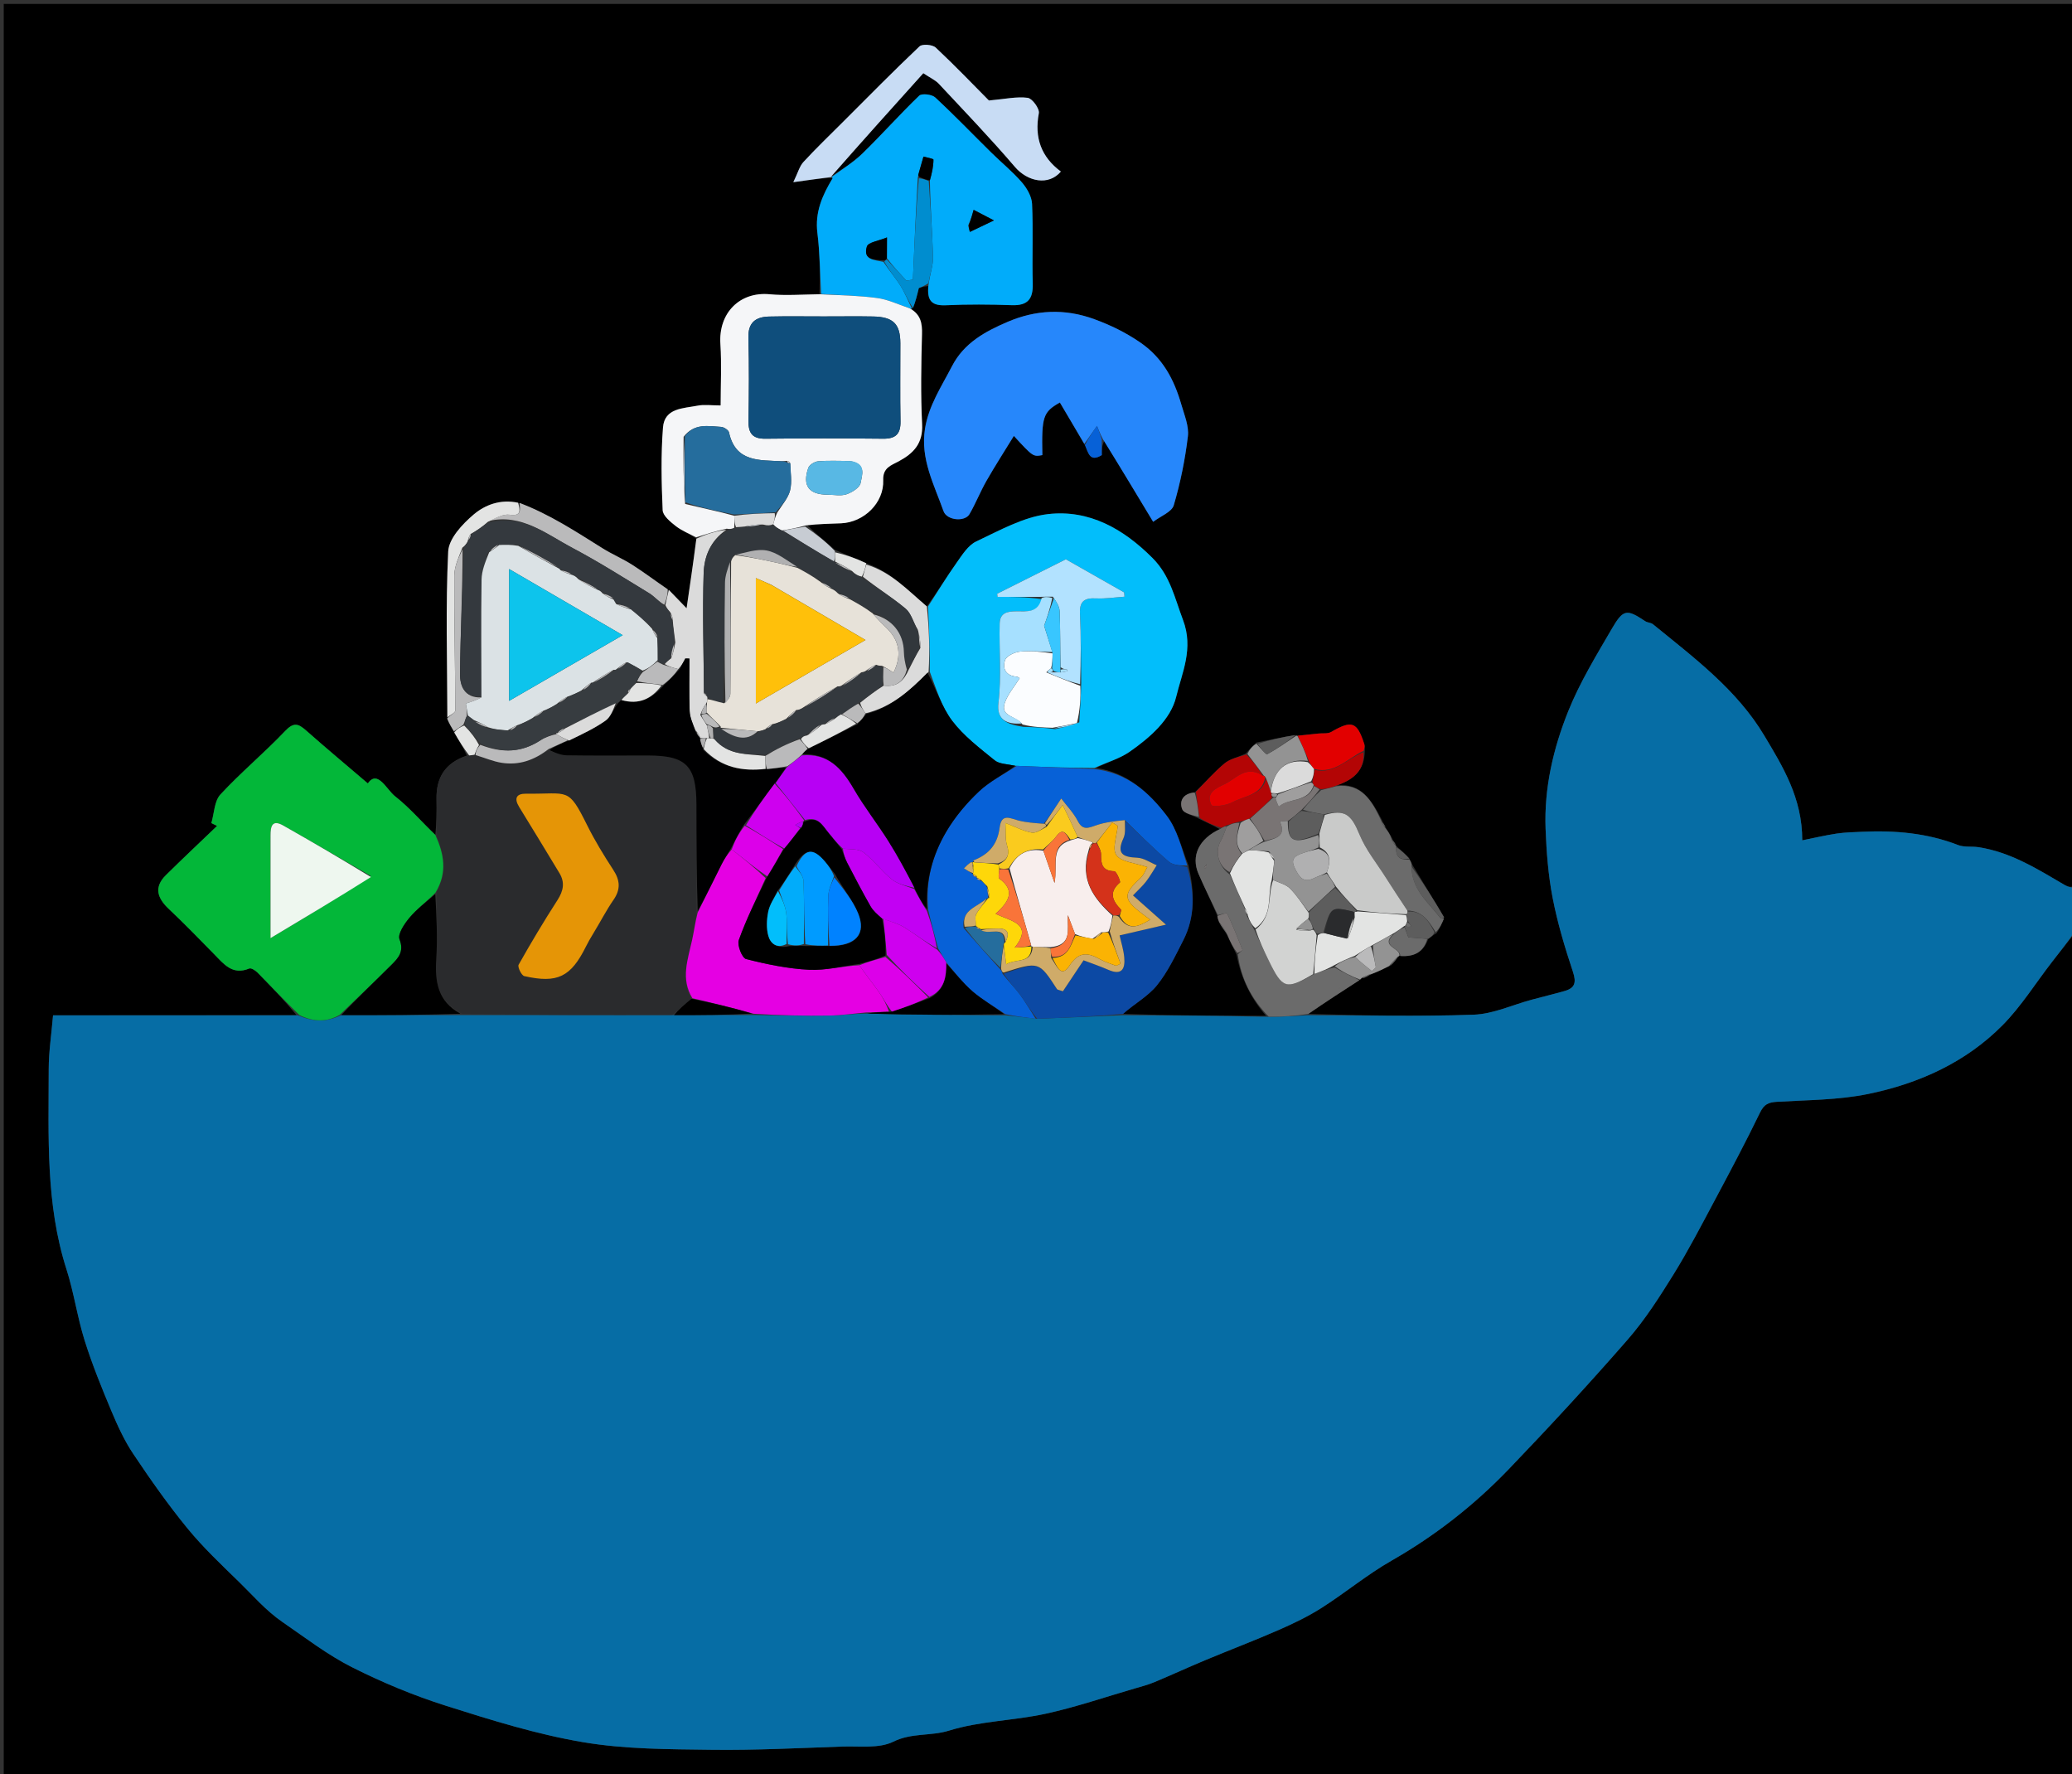 <svg version="1.1" id="Layer_1" xmlns="http://www.w3.org/2000/svg" xmlns:xlink="http://www.w3.org/1999/xlink" x="0px" y="0px"
	 width="100%" viewBox="0 0 598 512" enable-background="new 0 0 598 512" xml:space="preserve">
<rect x="0" y="0" width="598" height="512" fill="#333333" stroke="none"/>
<path fill="#000000" opacity="1" stroke="none" 
	d="
M599,269 
	C599,350.318 599,431.635 599,512.976 
	C399.721,512.976 200.442,512.976 1.081,512.976 
	C1.081,342.421 1.081,171.841 1.081,1.131 
	C200.333,1.131 399.667,1.131 599,1.127 
	C599,85.773 599,170.423 598.646,255.714 
	C597.527,256.052 596.708,255.839 596.005,255.428 
	C588.093,250.802 580.314,245.87 571.002,244.457 
	C569.05,244.161 566.893,244.526 565.122,243.837 
	C556.18,240.361 546.915,239.575 537.462,240.008 
	C534.994,240.121 532.507,240.167 530.072,240.53 
	C526.846,241.012 523.663,241.775 520.149,242.479 
	C520.169,230.23 514.487,221.128 509.191,212.255 
	C501.274,198.99 488.873,189.757 477.072,180.132 
	C476.478,179.647 475.479,179.681 474.821,179.244 
	C469.568,175.748 468.521,175.714 465.276,181.283 
	C460.743,189.061 455.986,196.837 452.64,205.143 
	C448.287,215.952 445.621,227.397 446.073,239.213 
	C446.328,245.865 446.846,252.58 448.11,259.099 
	C449.51,266.321 451.643,273.436 453.97,280.426 
	C455.003,283.53 454.539,285.11 451.55,285.96 
	C448.412,286.852 445.236,287.612 442.085,288.46 
	C436.501,289.961 430.963,292.587 425.336,292.79 
	C409.371,293.367 393.371,292.957 377.579,292.577 
	C382.632,289.09 387.491,285.962 392.532,282.664 
	C392.713,282.494 393.059,282.136 393.316,282.29 
	C394.335,281.941 395.096,281.438 396.215,280.957 
	C398.017,280.231 399.461,279.484 401.244,278.691 
	C402.29,277.729 402.995,276.812 403.768,275.89 
	C403.835,275.884 403.88,275.758 404.125,275.846 
	C408.134,276.131 410.848,274.749 412.23,270.866 
	C413.114,270.292 413.696,269.761 414.636,269.224 
	C415.58,267.825 416.167,266.434 416.781,264.691 
	C413.771,259.548 410.733,254.757 407.706,249.69 
	C407.407,248.955 407.098,248.497 406.736,247.729 
	C405.437,246.312 404.189,245.206 402.948,244.06 
	C402.955,244.02 402.884,244.06 402.846,243.753 
	C402.43,243.005 402.053,242.564 401.727,241.799 
	C401.154,240.662 400.53,239.85 399.877,238.747 
	C399.54,237.979 399.233,237.502 398.849,236.675 
	C395.935,231 392.94,225.896 385.862,226.611 
	C390.759,224.902 393.868,222.219 393.883,216.578 
	C393.874,215.707 393.906,215.192 393.758,214.735 
	C391.65,208.226 390.18,207.746 384.183,211.21 
	C383.202,211.777 381.75,211.53 380.516,211.66 
	C378.521,211.871 376.527,212.083 374.421,212.287 
	C374.309,212.279 374.086,212.305 373.823,212.108 
	C370.034,212.704 366.508,213.496 362.641,214.25 
	C361.459,215.245 360.62,216.28 359.486,217.479 
	C357.237,218.502 354.966,218.982 353.393,220.297 
	C350.435,222.769 347.88,225.722 344.789,228.668 
	C341.253,228.958 340.333,231.319 341.196,233.49 
	C341.706,234.773 344.308,235.226 346.177,236.323 
	C348.331,237.385 350.275,238.175 352.017,239.27 
	C346.066,241.962 343.647,246.953 345.898,252.142 
	C347.639,256.153 349.606,260.065 351.346,264.293 
	C351.432,265.063 351.645,265.561 351.976,266.395 
	C352.775,267.674 353.456,268.617 354.201,269.909 
	C355.1,271.871 355.935,273.483 356.893,275.48 
	C358.216,282.507 361.169,288.248 365.401,293.119 
	C351.331,293.072 337.72,293.003 324.099,292.573 
	C327.405,289.625 331.305,287.512 333.89,284.329 
	C337.019,280.476 339.206,275.806 341.495,271.333 
	C344.997,264.489 344.776,257.282 342.972,249.606 
	C340.978,244.557 339.736,239.324 336.756,235.415 
	C331.624,228.683 325.314,222.927 316.362,221.607 
	C319.736,219.86 323.231,218.869 326.047,216.904 
	C331.896,212.825 337.891,207.611 339.466,201.037 
	C341.12,194.127 344.564,187.159 341.429,178.896 
	C339.018,172.54 337.76,166.175 332.656,161.045 
	C324.232,152.578 314.339,146.993 302.505,148.341 
	C295.365,149.154 288.475,153.08 281.763,156.228 
	C279.399,157.336 277.683,160.134 276.053,162.432 
	C273.162,166.508 270.563,170.791 267.491,174.979 
	C261.928,170.257 257.091,165.011 250.013,162.523 
	C246.993,161.091 243.995,160.049 240.957,158.644 
	C238.207,156.175 235.496,154.067 233.035,151.594 
	C236.44,151.157 239.598,151.136 242.752,151.002 
	C249.374,150.719 255.169,145.075 254.904,138.538 
	C254.759,134.955 257.212,134.275 259.335,133.137 
	C263.673,130.814 266.41,127.968 266.131,122.418 
	C265.697,113.781 265.866,105.103 266.096,96.451 
	C266.179,93.317 265.781,90.8 263.001,89.167 
	C263.096,89.184 263.168,89.004 263.492,88.865 
	C264.217,87.091 264.616,85.456 265.186,83.124 
	C265.323,83.074 266.628,82.605 267.961,82.555 
	C267.404,86.927 269.065,88.265 273.039,88.08 
	C279.357,87.785 285.706,87.829 292.029,88.058 
	C296.64,88.226 298.185,86.247 298.06,81.819 
	C297.846,74.16 298.216,66.481 297.863,58.832 
	C297.764,56.689 296.375,54.29 294.902,52.595 
	C292.196,49.481 288.95,46.841 285.998,43.933 
	C280.635,38.649 275.418,33.21 269.895,28.101 
	C268.945,27.221 266.041,26.885 265.293,27.603 
	C259.661,33.014 254.473,38.884 248.87,44.327 
	C246.203,46.918 242.932,48.887 240.019,50.787 
	C248.866,40.699 257.628,30.961 266.48,21.124 
	C268.544,22.508 269.975,23.13 270.952,24.176 
	C278.349,32.097 285.864,39.923 292.906,48.152 
	C296.607,52.477 302.672,53.663 306.18,49.501 
	C300.507,45.289 298.49,39.73 299.823,32.668 
	C300.071,31.358 297.919,28.402 296.606,28.227 
	C293.432,27.806 290.099,28.579 285.409,28.997 
	C281.127,24.68 275.738,19.044 270.055,13.722 
	C269.128,12.855 266.179,12.622 265.38,13.379 
	C257.828,20.527 250.535,27.949 243.176,35.3 
	C239.382,39.089 235.509,42.806 231.876,46.745 
	C230.754,47.961 230.307,49.799 228.957,52.573 
	C233.686,51.908 236.871,51.46 240.35,51.328 
	C237.344,56.325 235.152,61.21 235.912,67.264 
	C236.642,73.073 236.658,78.971 236.524,84.901 
	C231.411,84.976 226.729,85.334 222.12,84.908 
	C213.439,84.105 207.332,90.362 207.911,99.245 
	C208.294,105.12 207.984,111.041 207.984,116.991 
	C205.294,116.991 203.24,116.677 201.323,117.056 
	C197.222,117.866 191.783,117.696 191.344,123.357 
	C190.73,131.271 190.901,139.273 191.249,147.214 
	C191.319,148.815 193.474,150.573 195.033,151.794 
	C196.771,153.155 198.926,153.987 200.977,155.45 
	C200.045,162.704 199.035,169.557 198.158,175.515 
	C196.819,174.129 194.928,172.17 192.712,170.054 
	C189.079,167.57 185.846,165.125 182.439,162.955 
	C179.684,161.201 176.633,159.916 173.863,158.184 
	C166.151,153.361 158.55,148.354 149.526,145.068 
	C144.356,143.956 139.957,145.713 136.724,148.444 
	C133.47,151.192 129.536,155.395 129.354,159.129 
	C128.58,175.042 129.085,191.017 129.055,207.34 
	C129.655,208.81 130.325,209.91 131.096,211.351 
	C132.493,213.788 133.79,215.884 134.728,218.021 
	C128.408,220.13 125.853,224.437 125.988,230.608 
	C126.064,234.087 125.97,237.569 125.647,240.917 
	C121.619,237.081 118.177,233.021 114.072,229.806 
	C111.525,227.811 109.006,222.001 106.155,226.047 
	C100.188,220.953 94.166,215.928 88.292,210.735 
	C86.05,208.752 84.718,208.377 82.29,210.931 
	C76.289,217.244 69.54,222.851 63.625,229.235 
	C61.847,231.154 61.826,234.7 61,237.501 
	C61.549,237.773 62.098,238.046 62.646,238.319 
	C57.725,243.041 52.752,247.71 47.898,252.501 
	C44.361,255.993 45.381,259.134 48.709,262.271 
	C53.191,266.496 57.485,270.923 61.798,275.323 
	C64.594,278.177 67.087,281.486 71.936,279.466 
	C72.493,279.233 73.741,280.045 74.361,280.676 
	C78.307,284.69 82.168,288.789 85.587,292.914 
	C61.854,292.968 38.59,292.968 15.312,292.968 
	C14.834,298.616 14.065,303.538 14.062,308.461 
	C14.051,327.866 13.127,347.345 19.188,366.26 
	C21.341,372.98 22.316,380.075 24.431,386.81 
	C26.597,393.709 29.339,400.444 32.139,407.12 
	C33.935,411.404 35.908,415.709 38.48,419.55 
	C43.402,426.902 48.505,434.178 54.107,441.016 
	C58.657,446.568 63.936,451.546 69.097,456.568 
	C73.137,460.499 76.682,464.708 81.588,468.079 
	C88.177,472.607 94.595,477.562 101.7,481.133 
	C110.363,485.487 119.431,489.257 128.67,492.187 
	C141.685,496.315 154.851,500.43 168.266,502.702 
	C180.411,504.759 192.971,504.736 205.357,504.899 
	C217.952,505.064 230.561,504.401 243.159,503.968 
	C248.104,503.798 253.698,504.603 257.81,502.567 
	C263.105,499.946 268.604,501.014 273.922,499.362 
	C282.849,496.59 292.572,496.507 301.786,494.497 
	C310.494,492.597 318.981,489.681 327.559,487.191 
	C329.436,486.646 331.342,486.145 333.138,485.395 
	C338.07,483.337 342.926,481.096 347.858,479.039 
	C354.917,476.095 362.074,473.38 369.079,470.314 
	C373.331,468.454 377.566,466.417 381.47,463.928 
	C388.297,459.576 394.589,454.335 401.599,450.332 
	C414.171,443.152 425.425,434.353 435.386,423.991 
	C447.115,411.789 458.601,399.334 469.728,386.583 
	C474.749,380.831 478.936,374.277 482.976,367.761 
	C487.289,360.806 491.063,353.509 494.922,346.282 
	C499.391,337.915 503.841,329.531 507.979,320.998 
	C509.123,318.639 510.399,318.075 512.812,317.928 
	C521.629,317.395 530.605,317.431 539.194,315.662 
	C553.793,312.655 567.327,306.579 577.968,295.816 
	C583.34,290.382 587.468,283.721 592.182,277.632 
	C594.426,274.733 596.726,271.876 599,269 
M313.289,128.771 
	C314.13,130.731 314.531,133.433 317.991,131.321 
	C317.991,129.969 317.991,128.523 318.726,127.185 
	C323.307,134.789 327.888,142.393 332.816,150.574 
	C335.003,148.902 338.183,147.737 338.757,145.8 
	C340.676,139.325 342.032,132.618 342.836,125.908 
	C343.186,122.989 341.832,119.8 340.971,116.814 
	C338.868,109.525 335.6,103.225 328.891,98.684 
	C324.742,95.877 320.605,93.86 315.926,92.134 
	C307.245,88.931 298.896,89.414 290.796,92.878 
	C284.44,95.597 278.236,98.911 274.763,105.65 
	C271.734,111.528 268.008,117.014 266.952,123.785 
	C265.602,132.449 269.596,139.832 272.309,147.495 
	C273.263,150.191 278.468,150.655 279.798,148.361 
	C281.601,145.251 282.925,141.865 284.709,138.743 
	C287.196,134.39 289.919,130.171 292.609,125.784 
	C298.15,131.808 298.15,131.808 300.834,131.325 
	C300.606,120.181 301.04,118.895 305.888,116.143 
	C308.242,120.126 310.595,124.108 313.289,128.771 
z"/>
<path fill="#066DA5" opacity="1" stroke="none" 
	d="
M377.384,292.936 
	C393.371,292.957 409.371,293.367 425.336,292.79 
	C430.963,292.587 436.501,289.961 442.085,288.46 
	C445.236,287.612 448.412,286.852 451.55,285.96 
	C454.539,285.11 455.003,283.53 453.97,280.426 
	C451.643,273.436 449.51,266.321 448.11,259.099 
	C446.846,252.58 446.328,245.865 446.073,239.213 
	C445.621,227.397 448.287,215.952 452.64,205.143 
	C455.986,196.837 460.743,189.061 465.276,181.283 
	C468.521,175.714 469.568,175.748 474.821,179.244 
	C475.479,179.681 476.478,179.647 477.072,180.132 
	C488.873,189.757 501.274,198.99 509.191,212.255 
	C514.487,221.128 520.169,230.23 520.149,242.479 
	C523.663,241.775 526.846,241.012 530.072,240.53 
	C532.507,240.167 534.994,240.121 537.462,240.008 
	C546.915,239.575 556.18,240.361 565.122,243.837 
	C566.893,244.526 569.05,244.161 571.002,244.457 
	C580.314,245.87 588.093,250.802 596.005,255.428 
	C596.708,255.839 597.527,256.052 598.646,256.178 
	C599,260.025 599,264.049 599,268.537 
	C596.726,271.876 594.426,274.733 592.182,277.632 
	C587.468,283.721 583.34,290.382 577.968,295.816 
	C567.327,306.579 553.793,312.655 539.194,315.662 
	C530.605,317.431 521.629,317.395 512.812,317.928 
	C510.399,318.075 509.123,318.639 507.979,320.998 
	C503.841,329.531 499.391,337.915 494.922,346.282 
	C491.063,353.509 487.289,360.806 482.976,367.761 
	C478.936,374.277 474.749,380.831 469.728,386.583 
	C458.601,399.334 447.115,411.789 435.386,423.991 
	C425.425,434.353 414.171,443.152 401.599,450.332 
	C394.589,454.335 388.297,459.576 381.47,463.928 
	C377.566,466.417 373.331,468.454 369.079,470.314 
	C362.074,473.38 354.917,476.095 347.858,479.039 
	C342.926,481.096 338.07,483.337 333.138,485.395 
	C331.342,486.145 329.436,486.646 327.559,487.191 
	C318.981,489.681 310.494,492.597 301.786,494.497 
	C292.572,496.507 282.849,496.59 273.922,499.362 
	C268.604,501.014 263.105,499.946 257.81,502.567 
	C253.698,504.603 248.104,503.798 243.159,503.968 
	C230.561,504.401 217.952,505.064 205.357,504.899 
	C192.971,504.736 180.411,504.759 168.266,502.702 
	C154.851,500.43 141.685,496.315 128.67,492.187 
	C119.431,489.257 110.363,485.487 101.7,481.133 
	C94.595,477.562 88.177,472.607 81.588,468.079 
	C76.682,464.708 73.137,460.499 69.097,456.568 
	C63.936,451.546 58.657,446.568 54.107,441.016 
	C48.505,434.178 43.402,426.902 38.48,419.55 
	C35.908,415.709 33.935,411.404 32.139,407.12 
	C29.339,400.444 26.597,393.709 24.431,386.81 
	C22.316,380.075 21.341,372.98 19.188,366.26 
	C13.127,347.345 14.051,327.866 14.062,308.461 
	C14.065,303.538 14.834,298.616 15.312,292.968 
	C38.59,292.968 61.854,292.968 85.959,292.97 
	C90.56,294.917 94.3,294.955 98.486,292.914 
	C110.286,292.929 121.62,292.888 133.423,292.901 
	C153.95,292.92 174.009,292.886 194.529,292.91 
	C202.349,292.924 209.707,292.881 217.527,292.886 
	C225.098,292.982 232.207,293.138 239.313,293.035 
	C242.876,292.983 246.433,292.461 250.268,292.474 
	C263.667,292.852 276.791,292.908 290.27,292.971 
	C293.381,293.301 296.137,293.624 299.371,293.969 
	C307.936,293.639 316.023,293.287 324.11,292.934 
	C337.72,293.003 351.331,293.072 365.711,293.39 
	C370.116,293.404 373.75,293.17 377.384,292.936 
z"/>
<path fill="#2A2B2D" opacity="1" stroke="none" 
	d="
M194.068,292.852 
	C174.009,292.886 153.95,292.92 133.373,292.567 
	C126.335,288.92 125.498,283.298 125.913,276.751 
	C126.312,270.462 125.957,264.126 125.965,257.434 
	C129.229,251.712 128.098,246.379 125.952,241.05 
	C125.97,237.569 126.064,234.087 125.988,230.608 
	C125.853,224.437 128.408,220.13 135.041,218.025 
	C136.124,217.919 136.533,217.85 137.251,217.868 
	C139.958,218.692 142.313,219.713 144.767,220.102 
	C149.74,220.889 154.182,219.381 158.264,216.502 
	C160.188,217.219 161.893,217.925 163.609,217.952 
	C171.409,218.074 179.212,218.005 187.014,218.006 
	C198.055,218.007 200.981,220.979 200.995,232.195 
	C201.009,242.487 201.03,252.778 201.027,263.486 
	C200.596,266.346 200.286,268.811 199.756,271.228 
	C198.523,276.849 196.382,282.449 199.56,288.193 
	C197.544,289.848 195.806,291.35 194.068,292.852 
M171.486,269.063 
	C173.326,265.917 174.986,262.646 177.057,259.66 
	C179.17,256.613 178.959,254.007 176.985,250.985 
	C174.275,246.837 171.677,242.579 169.471,238.149 
	C163.874,226.91 164.214,229.184 151.823,229.023 
	C148.982,228.987 148.32,230.391 149.855,232.877 
	C153.755,239.197 157.596,245.554 161.445,251.906 
	C163.091,254.622 162.616,257.054 160.906,259.707 
	C156.973,265.811 153.241,272.051 149.68,278.378 
	C149.324,279.011 150.512,281.47 151.308,281.65 
	C160.911,283.825 164.753,281.888 169.122,273.094 
	C169.709,271.913 170.361,270.766 171.486,269.063 
z"/>
<path fill="#03B739" opacity="1" stroke="none" 
	d="
M125.647,240.917 
	C128.098,246.379 129.229,251.712 125.665,257.599 
	C122.912,260.351 120.235,262.347 118.155,264.84 
	C116.695,266.59 114.715,269.543 115.304,271.038 
	C116.691,274.556 114.972,276.418 113.045,278.343 
	C108.121,283.265 103.039,288.03 98.019,292.858 
	C94.3,294.955 90.56,294.917 86.428,292.916 
	C82.168,288.789 78.307,284.69 74.361,280.676 
	C73.741,280.045 72.493,279.233 71.936,279.466 
	C67.087,281.486 64.594,278.177 61.798,275.323 
	C57.485,270.923 53.191,266.496 48.709,262.271 
	C45.381,259.134 44.361,255.993 47.898,252.501 
	C52.752,247.71 57.725,243.041 62.646,238.319 
	C62.098,238.046 61.549,237.773 61,237.501 
	C61.826,234.7 61.847,231.154 63.625,229.235 
	C69.54,222.851 76.289,217.244 82.29,210.931 
	C84.718,208.377 86.05,208.752 88.292,210.735 
	C94.166,215.928 100.188,220.953 106.155,226.047 
	C109.006,222.001 111.525,227.811 114.072,229.806 
	C118.177,233.021 121.619,237.081 125.647,240.917 
M107.027,252.769 
	C98.598,247.902 90.197,242.988 81.729,238.192 
	C78.457,236.339 78.074,238.572 78.075,241.085 
	C78.076,247.568 78.074,254.051 78.074,260.533 
	C78.074,263.4 78.074,266.268 78.074,270.695 
	C88.764,264.308 97.916,258.839 107.027,252.769 
z"/>
<path fill="#02BEFB" opacity="1" stroke="none" 
	d="
M267.843,174.987 
	C270.563,170.791 273.162,166.508 276.053,162.432 
	C277.683,160.134 279.399,157.336 281.763,156.228 
	C288.475,153.08 295.365,149.154 302.505,148.341 
	C314.339,146.993 324.232,152.578 332.656,161.045 
	C337.76,166.175 339.018,172.54 341.429,178.896 
	C344.564,187.159 341.12,194.127 339.466,201.037 
	C337.891,207.611 331.896,212.825 326.047,216.904 
	C323.231,218.869 319.736,219.86 315.883,221.585 
	C307.965,221.581 300.713,221.283 293.021,220.963 
	C290.717,220.455 288.428,220.492 287.068,219.387 
	C282.737,215.866 278.135,212.386 274.812,208.001 
	C271.757,203.971 270.222,198.789 268.345,193.835 
	C268.395,187.365 268.119,181.176 267.843,174.987 
M311.484,208.429 
	C311.713,204.921 311.943,201.414 312.051,196.98 
	C311.953,190.357 312.018,183.725 311.693,177.112 
	C311.515,173.49 312.961,172.499 316.32,172.666 
	C319.044,172.803 321.797,172.359 324.538,172.173 
	C324.504,171.763 324.471,171.352 324.438,170.942 
	C318.566,167.606 312.694,164.27 307.616,161.385 
	C300.814,164.796 294.307,168.058 287.8,171.321 
	C287.831,171.619 287.861,171.918 287.892,172.217 
	C292.077,172.217 296.261,172.217 300.804,172.927 
	C299.655,176.961 296.27,176.368 293.326,176.388 
	C290.719,176.406 288.592,176.771 288.512,179.964 
	C288.32,187.577 289.084,195.198 288.153,202.811 
	C287.54,207.82 290.74,209.079 295.405,209.738 
	C298.188,209.825 300.971,209.912 304.546,210.386 
	C306.673,209.905 308.799,209.423 311.484,208.429 
z"/>
<path fill="#2687FB" opacity="1" stroke="none" 
	d="
M312.949,128.09 
	C310.595,124.108 308.242,120.126 305.888,116.143 
	C301.04,118.895 300.606,120.181 300.834,131.325 
	C298.15,131.808 298.15,131.808 292.609,125.784 
	C289.919,130.171 287.196,134.39 284.709,138.743 
	C282.925,141.865 281.601,145.251 279.798,148.361 
	C278.468,150.655 273.263,150.191 272.309,147.495 
	C269.596,139.832 265.602,132.449 266.952,123.785 
	C268.008,117.014 271.734,111.528 274.763,105.65 
	C278.236,98.911 284.44,95.597 290.796,92.878 
	C298.896,89.414 307.245,88.931 315.926,92.134 
	C320.605,93.86 324.742,95.877 328.891,98.684 
	C335.6,103.225 338.868,109.525 340.971,116.814 
	C341.832,119.8 343.186,122.989 342.836,125.908 
	C342.032,132.618 340.676,139.325 338.757,145.8 
	C338.183,147.737 335.003,148.902 332.816,150.574 
	C327.888,142.393 323.307,134.789 318.333,126.779 
	C317.443,125.075 316.945,123.777 316.608,122.897 
	C315.341,124.695 314.145,126.393 312.949,128.09 
z"/>
<path fill="#01ACFA" opacity="1" stroke="none" 
	d="
M239.934,51.138 
	C242.932,48.887 246.203,46.918 248.87,44.327 
	C254.473,38.884 259.661,33.014 265.293,27.603 
	C266.041,26.885 268.945,27.221 269.895,28.101 
	C275.418,33.21 280.635,38.649 285.998,43.933 
	C288.95,46.841 292.196,49.481 294.902,52.595 
	C296.375,54.29 297.764,56.689 297.863,58.832 
	C298.216,66.481 297.846,74.16 298.06,81.819 
	C298.185,86.247 296.64,88.226 292.029,88.058 
	C285.706,87.829 279.357,87.785 273.039,88.08 
	C269.065,88.265 267.404,86.927 267.977,82.153 
	C268.431,78.94 269.348,76.536 269.28,74.16 
	C269.071,66.847 268.485,59.545 268.373,52.03 
	C268.981,49.901 269.392,47.981 269.404,46.059 
	C269.405,45.773 267.53,45.476 266.524,45.184 
	C266.025,46.929 265.522,48.672 265.034,50.419 
	C264.993,50.567 265.046,50.741 264.887,51.291 
	C264.304,61.348 263.89,71.017 263.476,80.685 
	C262.848,80.786 262.22,80.887 261.593,80.988 
	C259.709,78.958 257.826,76.927 255.967,74.503 
	C255.991,72.636 255.991,71.162 255.991,68.508 
	C253.636,69.503 250.569,69.9 250.194,71.122 
	C248.998,75.019 252.333,74.979 254.967,75.559 
	C256.609,78.051 258.404,80.092 259.835,82.363 
	C261.15,84.448 262.072,86.78 263.168,89.004 
	C263.168,89.004 263.096,89.184 262.675,88.995 
	C259.226,87.833 256.261,86.406 253.16,85.99 
	C247.813,85.272 242.383,85.183 236.988,84.83 
	C236.658,78.971 236.642,73.073 235.912,67.264 
	C235.152,61.21 237.344,56.325 240.336,51.376 
	C240.028,51.108 239.934,51.138 239.934,51.138 
M279.412,65.083 
	C279.58,65.693 279.748,66.304 279.915,66.915 
	C281.865,65.985 283.814,65.055 286.862,63.602 
	C283.992,62.11 282.496,61.333 281,60.555 
	C280.63,61.887 280.26,63.219 279.412,65.083 
z"/>
<path fill="#F5F6F8" opacity="1" stroke="none" 
	d="
M236.524,84.901 
	C242.383,85.183 247.813,85.272 253.16,85.99 
	C256.261,86.406 259.226,87.833 262.579,88.978 
	C265.781,90.8 266.179,93.317 266.096,96.451 
	C265.866,105.103 265.697,113.781 266.131,122.418 
	C266.41,127.968 263.673,130.814 259.335,133.137 
	C257.212,134.275 254.759,134.955 254.904,138.538 
	C255.169,145.075 249.374,150.719 242.752,151.002 
	C239.598,151.136 236.44,151.157 232.627,151.588 
	C229.977,152.329 227.983,152.711 225.652,153.07 
	C224.572,152.548 223.83,152.05 223.154,151.264 
	C223.496,150.035 223.772,149.095 224.325,147.909 
	C225.795,145.6 227.507,143.661 228.041,141.439 
	C228.63,138.988 228.139,136.277 228.004,133.461 
	C227.629,132.985 227.323,132.905 226.529,133.041 
	C225.922,133.083 225.755,133.097 225.59,133.088 
	C219.216,132.731 212.284,133.452 210.395,124.765 
	C210.246,124.079 208.928,123.233 208.105,123.178 
	C204.364,122.93 200.385,122.102 197.297,126.027 
	C197.113,132.514 197.281,138.841 197.739,145.422 
	C202.65,146.603 207.271,147.53 211.914,148.819 
	C211.972,150.154 212.008,151.125 211.872,152.335 
	C211.124,152.647 210.55,152.72 209.737,152.553 
	C206.632,153.224 203.766,154.137 200.899,155.05 
	C198.926,153.987 196.771,153.155 195.033,151.794 
	C193.474,150.573 191.319,148.815 191.249,147.214 
	C190.901,139.273 190.73,131.271 191.344,123.357 
	C191.783,117.696 197.222,117.866 201.323,117.056 
	C203.24,116.677 205.294,116.991 207.984,116.991 
	C207.984,111.041 208.294,105.12 207.911,99.245 
	C207.332,90.362 213.439,84.105 222.12,84.908 
	C226.729,85.334 231.411,84.976 236.524,84.901 
M237.499,91.306 
	C232.333,91.308 227.165,91.223 222.002,91.341 
	C218.163,91.428 215.877,92.997 215.999,97.423 
	C216.219,105.416 216.155,113.421 216.02,121.418 
	C215.961,124.942 217.118,126.632 220.892,126.59 
	C232.223,126.464 243.557,126.468 254.887,126.587 
	C258.538,126.625 259.967,125.189 259.895,121.546 
	C259.747,114.049 259.866,106.548 259.851,99.049 
	C259.839,93.475 257.807,91.435 251.995,91.324 
	C247.497,91.238 242.997,91.306 237.499,91.306 
M245.086,133.012 
	C242.098,133.013 239.096,132.85 236.129,133.105 
	C235.103,133.193 233.588,134.119 233.283,135.003 
	C231.498,140.171 233.444,142.723 238.908,142.749 
	C240.734,142.758 242.71,143.176 244.344,142.614 
	C245.944,142.063 248.157,140.666 248.384,139.347 
	C248.754,137.187 250.237,133.754 245.086,133.012 
z"/>
<path fill="#0761D7" opacity="1" stroke="none" 
	d="
M293.461,220.986 
	C300.713,221.283 307.965,221.581 315.697,221.9 
	C325.314,222.927 331.624,228.683 336.756,235.415 
	C339.736,239.324 340.978,244.557 342.658,249.74 
	C340.632,249.76 338.567,249.68 337.336,248.627 
	C333,244.913 328.949,240.865 324.651,236.65 
	C321.766,236.931 318.93,237.245 316.3,238.157 
	C314.073,238.929 312.488,239.697 311.041,236.883 
	C309.831,234.531 307.895,232.554 306.28,230.411 
	C304.708,232.792 303.135,235.173 301.244,237.698 
	C298.582,237.496 296.19,237.338 293.909,236.751 
	C291.498,236.131 289.049,234.6 288.508,238.79 
	C287.893,243.557 285.506,246.489 280.991,248.245 
	C280.899,248.281 280.897,248.546 280.797,248.703 
	C280.741,248.703 280.674,248.791 280.337,248.746 
	C279.403,249.323 278.804,249.946 278.206,250.569 
	C279.048,251.116 279.89,251.664 280.773,252.172 
	C280.814,252.132 280.787,252.243 280.801,252.532 
	C281.152,252.941 281.488,253.06 281.88,253.088 
	C281.936,252.997 281.843,253.188 281.896,253.525 
	C282.358,253.95 282.767,254.039 283.371,254.274 
	C284.026,254.867 284.486,255.314 284.931,256.187 
	C285.024,257.45 285.132,258.286 285.182,259.122 
	C285.125,259.122 285.125,259.236 284.785,259.211 
	C282.084,261.777 277.333,262.518 278.119,267.773 
	C281.691,271.928 285.179,275.786 288.858,279.884 
	C289.141,280.307 289.234,280.489 289.367,281.008 
	C291.039,283.172 292.811,284.895 294.271,286.852 
	C295.955,289.109 297.364,291.573 298.892,293.947 
	C296.137,293.624 293.381,293.301 290.154,292.643 
	C286.658,290.248 283.42,288.435 280.671,286.057 
	C277.912,283.671 275.641,280.72 273.079,277.685 
	C272.276,276.24 271.55,275.126 270.745,273.633 
	C269.718,269.836 268.77,266.419 267.893,262.543 
	C267.076,254.14 269.141,246.738 273.065,240.045 
	C275.586,235.747 278.937,231.767 282.573,228.343 
	C285.721,225.38 289.796,223.4 293.461,220.986 
z"/>
<path fill="#0C49A4" opacity="1" stroke="none" 
	d="
M299.371,293.969 
	C297.364,291.573 295.955,289.109 294.271,286.852 
	C292.811,284.895 291.039,283.172 289.708,280.97 
	C299.863,277.41 299.859,277.413 305.058,285.415 
	C305.193,285.623 305.632,285.634 306.77,286.029 
	C308.608,283.274 310.564,280.343 312.73,277.096 
	C315.028,277.971 317.499,278.803 319.879,279.844 
	C323.807,281.563 324.78,279.519 324.466,276.207 
	C324.257,274.01 323.562,271.859 323.133,269.905 
	C327.488,268.898 331.369,268 336.51,266.811 
	C332.705,263.436 329.954,260.996 326.993,258.371 
	C328.518,256.775 329.758,255.675 330.753,254.385 
	C331.897,252.9 332.823,251.247 333.844,249.668 
	C331.973,248.905 330.126,247.572 328.228,247.496 
	C324.072,247.33 322.159,246.344 324.248,241.852 
	C324.905,240.437 324.636,238.592 324.79,236.943 
	C328.949,240.865 333,244.913 337.336,248.627 
	C338.567,249.68 340.632,249.76 342.628,250.152 
	C344.776,257.282 344.997,264.489 341.495,271.333 
	C339.206,275.806 337.019,280.476 333.89,284.329 
	C331.305,287.512 327.405,289.625 324.099,292.573 
	C316.023,293.287 307.936,293.639 299.371,293.969 
z"/>
<path fill="#C8DCF4" opacity="1" stroke="none" 
	d="
M240.042,51.06 
	C236.871,51.46 233.686,51.908 228.957,52.573 
	C230.307,49.799 230.754,47.961 231.876,46.745 
	C235.509,42.806 239.382,39.089 243.176,35.3 
	C250.535,27.949 257.828,20.527 265.38,13.379 
	C266.179,12.622 269.128,12.855 270.055,13.722 
	C275.738,19.044 281.127,24.68 285.409,28.997 
	C290.099,28.579 293.432,27.806 296.606,28.227 
	C297.919,28.402 300.071,31.358 299.823,32.668 
	C298.49,39.73 300.507,45.289 306.18,49.501 
	C302.672,53.663 296.607,52.477 292.906,48.152 
	C285.864,39.923 278.349,32.097 270.952,24.176 
	C269.975,23.13 268.544,22.508 266.48,21.124 
	C257.628,30.961 248.866,40.699 240.019,50.787 
	C239.934,51.138 240.028,51.108 240.042,51.06 
z"/>
<path fill="#6B6B6B" opacity="1" stroke="none" 
	d="
M377.579,292.577 
	C373.75,293.17 370.116,293.404 366.171,293.367 
	C361.169,288.248 358.216,282.507 357.253,275.391 
	C357.879,274.64 358.646,274.214 358.604,274.106 
	C357.211,270.562 355.788,267.027 354.173,263.583 
	C354.067,263.356 352.409,263.858 351.472,264.021 
	C349.606,260.065 347.639,256.153 345.898,252.142 
	C343.647,246.953 346.066,241.962 352.245,239.148 
	C353.134,238.53 353.592,238.339 354.031,238.517 
	C353.444,240.157 352.973,241.483 352.289,242.688 
	C350.548,245.757 351.654,249.986 354.942,252.363 
	C356.484,255.791 357.899,258.873 359.272,262.237 
	C359.453,263.023 359.676,263.528 359.923,264.364 
	C360.625,265.801 361.303,266.906 362.04,268.37 
	C363.457,271.546 364.808,274.367 366.173,277.182 
	C370.132,285.351 371.232,285.683 379.351,281.016 
	C381.463,280.263 383.225,279.569 385.164,279.167 
	C387.678,280.584 390.014,281.709 392.35,282.834 
	C387.491,285.962 382.632,289.09 377.579,292.577 
M348.267,249.495 
	C348.007,249.742 347.744,249.987 347.5,250.249 
	C347.493,250.255 347.689,250.451 347.79,250.558 
	C348.05,250.311 348.31,250.064 348.267,249.495 
M386.258,284.797 
	C386.369,284.946 386.48,285.095 386.59,285.244 
	C386.567,285.038 386.544,284.831 386.258,284.797 
z"/>
<path fill="#6B6B6B" opacity="1" stroke="none" 
	d="
M406.788,248.039 
	C407.098,248.497 407.407,248.955 407.408,249.776 
	C407.321,256.64 412.245,260.4 415.783,264.961 
	C415.917,265.134 416.421,265.022 416.753,265.042 
	C416.167,266.434 415.58,267.825 414.345,268.977 
	C412.25,265.577 410.459,262.857 406.168,262.732 
	C403.916,259.336 401.876,256.248 399.893,253.123 
	C397.307,249.046 394.164,245.188 392.355,240.785 
	C389.977,234.997 388.124,233.468 382.024,234.991 
	C379.795,234.56 377.886,234.264 376.051,233.638 
	C377.725,231.558 379.327,229.808 381.276,227.996 
	C382.944,227.581 384.265,227.229 385.585,226.877 
	C392.94,225.896 395.935,231 398.647,236.855 
	C398.984,237.935 399.445,238.486 399.906,239.038 
	C400.53,239.85 401.154,240.662 401.566,241.995 
	C401.864,243.03 402.374,243.545 402.884,244.06 
	C402.884,244.06 402.955,244.02 402.959,244.439 
	C402.726,247.737 404.534,248.156 406.788,248.039 
z"/>
<path fill="#DBDBDB" opacity="1" stroke="none" 
	d="
M200.977,155.45 
	C203.766,154.137 206.632,153.224 209.612,152.887 
	C204.963,156.025 203.232,160.697 203.082,165.415 
	C202.719,176.849 203.095,188.305 203.16,200.048 
	C203.449,200.556 203.752,200.768 204.159,201.054 
	C204.262,201.127 204.174,201.365 204.138,201.746 
	C204.08,202.381 204.057,202.635 203.751,203.057 
	C203.014,204.139 202.558,205.053 202.113,206.286 
	C202.75,207.403 203.375,208.201 204.021,209.348 
	C204.321,210.811 204.601,211.926 204.673,213.03 
	C204.465,213.019 204.051,212.991 203.713,212.961 
	C202.926,212.948 202.477,212.965 202.016,212.992 
	C202.003,213.003 202.017,212.975 202.007,212.681 
	C201.689,211.922 201.38,211.455 200.736,210.759 
	C199.923,208.754 199.102,206.991 199.035,205.201 
	C198.847,200.152 198.969,195.092 198.969,190.036 
	C198.578,190.028 198.187,190.02 197.795,190.012 
	C197.248,191.035 196.701,192.058 195.763,193.072 
	C194.147,192.671 192.921,192.28 191.853,191.618 
	C192.467,190.928 192.925,190.507 193.71,189.959 
	C194.307,188.47 194.575,187.108 194.904,185.359 
	C194.626,182.986 194.287,180.999 194.153,178.882 
	C194.135,178.127 193.911,177.503 193.447,176.666 
	C192.811,175.955 192.415,175.457 192.04,174.606 
	C192.386,172.906 192.711,171.559 193.037,170.211 
	C194.928,172.17 196.819,174.129 198.158,175.515 
	C199.035,169.557 200.045,162.704 200.977,155.45 
z"/>
<path fill="#BABABB" opacity="1" stroke="none" 
	d="
M192.712,170.054 
	C192.711,171.559 192.386,172.906 191.717,174.499 
	C190.039,173.538 188.854,172.09 187.346,171.17 
	C180.03,166.71 172.779,162.103 165.211,158.104 
	C157.651,154.109 150.548,148.108 141.028,150.331 
	C143.132,149.457 145.226,148.255 147.108,148.528 
	C150.524,149.022 150.121,147.171 149.969,145.127 
	C158.55,148.354 166.151,153.361 173.863,158.184 
	C176.633,159.916 179.684,161.201 182.439,162.955 
	C185.846,165.125 189.079,167.57 192.712,170.054 
z"/>
<path fill="#DBDBDB" opacity="1" stroke="none" 
	d="
M267.491,174.979 
	C268.119,181.176 268.395,187.365 268.005,193.847 
	C262.486,199.441 257.189,204.091 249.788,205.822 
	C249.047,204.771 248.539,203.911 248.243,202.79 
	C250.518,200.952 252.58,199.374 255.042,197.839 
	C258.924,198.319 260.865,196.433 262.308,193.167 
	C263.453,190.937 264.378,189.004 265.63,186.974 
	C265.688,185.229 265.417,183.582 264.883,181.696 
	C263.568,179.484 262.968,176.973 261.379,175.641 
	C257.495,172.387 253.153,169.678 249.041,166.419 
	C249.402,165.03 249.718,163.971 250.035,162.912 
	C257.091,165.011 261.928,170.257 267.491,174.979 
z"/>
<path fill="#B30505" opacity="1" stroke="none" 
	d="
M354.05,238.148 
	C353.592,238.339 353.134,238.53 352.448,238.843 
	C350.275,238.175 348.331,237.385 346.222,235.983 
	C345.758,233.074 345.458,230.775 345.158,228.476 
	C347.88,225.722 350.435,222.769 353.393,220.297 
	C354.966,218.982 357.237,218.502 359.725,217.712 
	C361.756,219.795 363.254,221.812 364.372,223.77 
	C359.585,220.714 356.795,224.664 353.501,226.232 
	C350.988,227.43 347.87,228.768 349.617,232.281 
	C349.934,232.92 353.971,232.455 355.719,231.478 
	C359.111,229.581 364.103,229.612 365.423,224.762 
	C366.035,226.118 366.387,227.23 366.763,228.48 
	C366.787,228.618 366.975,228.83 366.94,229.106 
	C366.983,229.55 367.061,229.718 367.07,230.256 
	C364.945,232.48 362.889,234.335 360.546,236.243 
	C359.544,236.562 358.829,236.828 357.758,237.062 
	C356.284,237.403 355.167,237.775 354.05,238.148 
z"/>
<path fill="#E3E4E3" opacity="1" stroke="none" 
	d="
M149.526,145.068 
	C150.121,147.171 150.524,149.022 147.108,148.528 
	C145.226,148.255 143.132,149.457 140.804,150.578 
	C139.028,152.134 137.582,153.107 135.846,154.069 
	C135.365,154.705 135.173,155.351 134.943,156.288 
	C134.535,157.028 134.164,157.476 133.443,158.03 
	C132.403,160.776 131.13,163.414 131.119,166.057 
	C131.062,179.049 131.374,192.043 131.398,205.036 
	C131.399,205.679 129.916,206.325 129.124,206.97 
	C129.085,191.017 128.58,175.042 129.354,159.129 
	C129.536,155.395 133.47,151.192 136.724,148.444 
	C139.957,145.713 144.356,143.956 149.526,145.068 
z"/>
<path fill="#008DCF" opacity="1" stroke="none" 
	d="
M263.492,88.865 
	C262.072,86.78 261.15,84.448 259.835,82.363 
	C258.404,80.092 256.609,78.051 255.212,75.479 
	C255.615,74.997 255.779,74.947 255.943,74.896 
	C257.826,76.927 259.709,78.958 261.593,80.988 
	C262.22,80.887 262.848,80.786 263.476,80.685 
	C263.89,71.017 264.304,61.348 265.189,51.446 
	C266.456,51.555 267.251,51.897 268.046,52.239 
	C268.485,59.545 269.071,66.847 269.28,74.16 
	C269.348,76.536 268.431,78.94 267.948,81.733 
	C266.628,82.605 265.323,83.074 265.186,83.124 
	C264.616,85.456 264.217,87.091 263.492,88.865 
z"/>
<path fill="#E20000" opacity="1" stroke="none" 
	d="
M374.533,212.294 
	C376.527,212.083 378.521,211.871 380.516,211.66 
	C381.75,211.53 383.202,211.777 384.183,211.21 
	C390.18,207.746 391.65,208.226 393.758,214.735 
	C393.906,215.192 393.874,215.707 393.546,216.649 
	C388.659,218.995 385.107,223.5 379.217,221.856 
	C378.602,221.062 378.179,220.547 377.792,219.67 
	C376.73,216.97 375.631,214.632 374.533,212.294 
z"/>
<path fill="#BABABB" opacity="1" stroke="none" 
	d="
M129.055,207.34 
	C129.916,206.325 131.399,205.679 131.398,205.036 
	C131.374,192.043 131.062,179.049 131.119,166.057 
	C131.13,163.414 132.403,160.776 133.504,158.461 
	C133.491,170.673 132.878,182.557 132.765,194.446 
	C132.732,197.918 134.074,201.453 138.944,201.239 
	C137.478,202.042 136.011,202.508 134.454,203.003 
	C134.624,204.009 134.832,205.233 134.712,206.64 
	C134.252,207.551 134.121,208.278 133.714,209.142 
	C132.625,209.855 131.81,210.432 130.995,211.009 
	C130.325,209.91 129.655,208.81 129.055,207.34 
z"/>
<path fill="#939393" opacity="1" stroke="none" 
	d="
M392.532,282.664 
	C390.014,281.709 387.678,280.584 385.232,278.824 
	C387.082,277.394 389.043,276.599 391.131,276.14 
	C392.822,277.723 394.386,278.968 395.95,280.213 
	C396.323,279.854 396.697,279.494 397.071,279.135 
	C396.708,277.083 396.344,275.032 396.257,272.791 
	C398.39,271.5 400.245,270.399 402.025,269.58 
	C398.313,273.229 404.247,273.462 403.88,275.758 
	C403.88,275.758 403.835,275.884 403.481,276.003 
	C402.387,276.993 401.646,277.865 400.905,278.737 
	C399.461,279.484 398.017,280.231 395.958,280.996 
	C394.581,281.389 393.82,281.762 393.059,282.136 
	C393.059,282.136 392.713,282.494 392.532,282.664 
z"/>
<path fill="#939393" opacity="1" stroke="none" 
	d="
M374.421,212.287 
	C375.631,214.632 376.73,216.97 377.471,219.551 
	C371.402,218.802 367.643,221.899 366.739,228.342 
	C366.387,227.23 366.035,226.118 365.413,224.618 
	C365.081,224.029 364.95,223.895 364.751,223.828 
	C363.254,221.812 361.756,219.795 360.019,217.546 
	C360.62,216.28 361.459,215.245 362.621,214.604 
	C363.893,215.925 365.358,217.817 365.709,217.628 
	C368.618,216.072 371.321,214.13 374.086,212.305 
	C374.086,212.305 374.309,212.279 374.421,212.287 
z"/>
<path fill="#B30505" opacity="1" stroke="none" 
	d="
M379.409,222.136 
	C385.107,223.5 388.659,218.995 393.503,217.033 
	C393.868,222.219 390.759,224.902 385.862,226.611 
	C384.265,227.229 382.944,227.581 381.163,227.737 
	C380.214,227.299 379.726,227.057 379.149,226.534 
	C378.937,226.098 378.814,225.945 378.802,225.431 
	C379.078,224.092 379.243,223.114 379.409,222.136 
z"/>
<path fill="#C7CCD3" opacity="1" stroke="none" 
	d="
M225.989,153.094 
	C227.983,152.711 229.977,152.329 232.378,151.953 
	C235.496,154.067 238.207,156.175 240.977,159.015 
	C241.028,160.488 241.021,161.229 240.654,161.999 
	C235.526,159.05 230.758,156.072 225.989,153.094 
z"/>
<path fill="#6B6B6B" opacity="1" stroke="none" 
	d="
M404.125,275.846 
	C404.247,273.462 398.313,273.229 402.333,269.486 
	C403.555,268.491 404.395,267.873 405.392,267.611 
	C405.94,269.026 406.331,270.085 406.476,270.477 
	C408.674,270.651 410.301,270.78 411.929,270.909 
	C410.848,274.749 408.134,276.131 404.125,275.846 
z"/>
<path fill="#5D5D5D" opacity="1" stroke="none" 
	d="
M373.823,212.108 
	C371.321,214.13 368.618,216.072 365.709,217.628 
	C365.358,217.817 363.893,215.925 362.963,214.643 
	C366.508,213.496 370.034,212.704 373.823,212.108 
z"/>
<path fill="#5D5D5D" opacity="1" stroke="none" 
	d="
M412.23,270.866 
	C410.301,270.78 408.674,270.651 406.476,270.477 
	C406.331,270.085 405.94,269.026 405.453,267.557 
	C405.358,267.147 405.521,267.153 405.771,267.35 
	C406.464,267.473 406.906,267.398 407.349,267.323 
	C407.047,266.872 406.746,266.422 406.312,265.659 
	C406.055,264.912 405.929,264.477 405.959,263.791 
	C406.211,263.368 406.308,263.196 406.405,263.024 
	C410.459,262.857 412.25,265.577 413.987,268.984 
	C413.696,269.761 413.114,270.292 412.23,270.866 
z"/>
<path fill="#5D5D5D" opacity="1" stroke="none" 
	d="
M416.781,264.691 
	C416.421,265.022 415.917,265.134 415.783,264.961 
	C412.245,260.4 407.321,256.64 407.397,250.052 
	C410.733,254.757 413.771,259.548 416.781,264.691 
z"/>
<path fill="#797474" opacity="1" stroke="none" 
	d="
M351.346,264.293 
	C352.409,263.858 354.067,263.356 354.173,263.583 
	C355.788,267.027 357.211,270.562 358.604,274.106 
	C358.646,274.214 357.879,274.64 357.13,275.006 
	C355.935,273.483 355.1,271.871 354.159,269.57 
	C353.322,267.941 352.59,267 351.858,266.059 
	C351.645,265.561 351.432,265.063 351.346,264.293 
z"/>
<path fill="#797474" opacity="1" stroke="none" 
	d="
M344.789,228.668 
	C345.458,230.775 345.758,233.074 346.014,235.712 
	C344.308,235.226 341.706,234.773 341.196,233.49 
	C340.333,231.319 341.253,228.958 344.789,228.668 
z"/>
<path fill="#E3E4E3" opacity="1" stroke="none" 
	d="
M241.013,161.97 
	C241.021,161.229 241.028,160.488 241.016,159.376 
	C243.995,160.049 246.993,161.091 250.013,162.523 
	C249.718,163.971 249.402,165.03 248.746,166.381 
	C247.576,166.163 246.746,165.653 245.901,164.772 
	C244.243,163.615 242.599,162.827 240.956,162.011 
	C240.955,161.981 241.013,161.97 241.013,161.97 
z"/>
<path fill="#E3E4E3" opacity="1" stroke="none" 
	d="
M131.096,211.351 
	C131.81,210.432 132.625,209.855 133.975,209.351 
	C135.866,211.22 137.222,213.017 138.258,214.975 
	C137.606,216.017 137.274,216.899 136.942,217.78 
	C136.533,217.85 136.124,217.919 135.401,217.984 
	C133.79,215.884 132.493,213.788 131.096,211.351 
z"/>
<path fill="#0761D7" opacity="1" stroke="none" 
	d="
M313.119,128.43 
	C314.145,126.393 315.341,124.695 316.608,122.897 
	C316.945,123.777 317.443,125.075 317.965,126.725 
	C317.991,128.523 317.991,129.969 317.991,131.321 
	C314.531,133.433 314.13,130.731 313.119,128.43 
z"/>
<path fill="#5D5D5D" opacity="1" stroke="none" 
	d="
M406.736,247.729 
	C404.534,248.156 402.726,247.737 402.952,244.479 
	C404.189,245.206 405.437,246.312 406.736,247.729 
z"/>
<path fill="#6B6B6B" opacity="1" stroke="none" 
	d="
M351.976,266.395 
	C352.59,267 353.322,267.941 354.095,269.221 
	C353.456,268.617 352.775,267.674 351.976,266.395 
z"/>
<path fill="#6B6B6B" opacity="1" stroke="none" 
	d="
M401.244,278.691 
	C401.646,277.865 402.387,276.993 403.414,276.008 
	C402.995,276.812 402.29,277.729 401.244,278.691 
z"/>
<path fill="#6B6B6B" opacity="1" stroke="none" 
	d="
M393.316,282.29 
	C393.82,281.762 394.581,281.389 395.599,280.975 
	C395.096,281.438 394.335,281.941 393.316,282.29 
z"/>
<path fill="#5D5D5D" opacity="1" stroke="none" 
	d="
M399.877,238.747 
	C399.445,238.486 398.984,237.935 398.724,237.204 
	C399.233,237.502 399.54,237.979 399.877,238.747 
z"/>
<path fill="#5D5D5D" opacity="1" stroke="none" 
	d="
M402.846,243.753 
	C402.374,243.545 401.864,243.03 401.514,242.319 
	C402.053,242.564 402.43,243.005 402.846,243.753 
z"/>
<path fill="#E500E3" opacity="1" stroke="none" 
	d="
M199.838,288.039 
	C196.382,282.449 198.523,276.849 199.756,271.228 
	C200.286,268.811 200.596,266.346 201.345,263.345 
	C203.88,258.297 206.045,253.792 208.292,249.327 
	C209.052,247.815 210.018,246.406 211.193,245.104 
	C214.704,247.853 217.91,250.448 220.969,253.369 
	C218.226,259.531 215.366,265.272 213.224,271.268 
	C212.699,272.737 214.169,276.437 215.327,276.732 
	C221.28,278.247 227.403,279.519 233.52,279.826 
	C238.306,280.067 243.169,278.776 248.008,278.519 
	C249.887,281.29 251.84,283.648 253.597,286.145 
	C254.866,287.947 255.874,289.932 256.566,291.909 
	C254.087,292.038 252.04,292.095 249.993,292.152 
	C246.433,292.461 242.876,292.983 239.313,293.035 
	C232.207,293.138 225.098,292.982 217.509,292.52 
	C211.298,290.75 205.568,289.394 199.838,288.039 
z"/>
<path fill="#000000" opacity="1" stroke="none" 
	d="
M98.486,292.914 
	C103.039,288.03 108.121,283.265 113.045,278.343 
	C114.972,276.418 116.691,274.556 115.304,271.038 
	C114.715,269.543 116.695,266.59 118.155,264.84 
	C120.235,262.347 122.912,260.351 125.633,257.977 
	C125.957,264.126 126.312,270.462 125.913,276.751 
	C125.498,283.298 126.335,288.92 132.904,292.514 
	C121.62,292.888 110.286,292.929 98.486,292.914 
z"/>
<path fill="#000000" opacity="1" stroke="none" 
	d="
M250.268,292.474 
	C252.04,292.095 254.087,292.038 256.95,291.976 
	C261.193,290.683 264.62,289.396 268.377,287.958 
	C272.577,285.628 273.155,281.953 273.156,278.017 
	C275.641,280.72 277.912,283.671 280.671,286.057 
	C283.42,288.435 286.658,290.248 289.798,292.636 
	C276.791,292.908 263.667,292.852 250.268,292.474 
z"/>
<path fill="#000000" opacity="1" stroke="none" 
	d="
M199.56,288.193 
	C205.568,289.394 211.298,290.75 217.046,292.472 
	C209.707,292.881 202.349,292.924 194.529,292.91 
	C195.806,291.35 197.544,289.848 199.56,288.193 
z"/>
<path fill="#000001" opacity="1" stroke="none" 
	d="
M210.89,244.95 
	C210.018,246.406 209.052,247.815 208.292,249.327 
	C206.045,253.792 203.88,258.297 201.365,262.928 
	C201.03,252.778 201.009,242.487 200.995,232.195 
	C200.981,220.979 198.055,218.007 187.014,218.006 
	C179.212,218.005 171.409,218.074 163.609,217.952 
	C161.893,217.925 160.188,217.219 158.568,216.437 
	C160.395,215.233 162.132,214.417 164.237,213.675 
	C168.018,211.847 171.601,210.186 174.767,207.938 
	C176.286,206.86 177.016,204.672 178.349,202.935 
	C178.729,202.593 178.863,202.303 179.384,202.006 
	C184.477,203.433 188.064,201.632 191.358,197.978 
	C193.162,196.267 194.658,194.674 196.154,193.081 
	C196.701,192.058 197.248,191.035 197.795,190.012 
	C198.187,190.02 198.578,190.028 198.969,190.036 
	C198.969,195.092 198.847,200.152 199.035,205.201 
	C199.102,206.991 199.923,208.754 200.701,211.084 
	C201.34,212.085 201.679,212.53 202.017,212.975 
	C202.017,212.975 202.003,213.003 202.04,213.361 
	C202.342,214.539 202.606,215.359 203.059,216.49 
	C208.27,221.584 214.362,222.614 221.347,221.911 
	C223.47,221.723 225.21,221.475 226.82,221.522 
	C225.753,223.195 224.817,224.575 223.57,226.117 
	C220.489,230.178 217.72,234.077 214.621,238.113 
	C213.157,240.484 212.023,242.717 210.89,244.95 
z"/>
<path fill="#E59506" opacity="1" stroke="none" 
	d="
M171.234,269.333 
	C170.361,270.766 169.709,271.913 169.122,273.094 
	C164.753,281.888 160.911,283.825 151.308,281.65 
	C150.512,281.47 149.324,279.011 149.68,278.378 
	C153.241,272.051 156.973,265.811 160.906,259.707 
	C162.616,257.054 163.091,254.622 161.445,251.906 
	C157.596,245.554 153.755,239.197 149.855,232.877 
	C148.32,230.391 148.982,228.987 151.823,229.023 
	C164.214,229.184 163.874,226.91 169.471,238.149 
	C171.677,242.579 174.275,246.837 176.985,250.985 
	C178.959,254.007 179.17,256.613 177.057,259.66 
	C174.986,262.646 173.326,265.917 171.234,269.333 
z"/>
<path fill="#BABABB" opacity="1" stroke="none" 
	d="
M163.869,213.601 
	C162.132,214.417 160.395,215.233 158.355,216.114 
	C154.182,219.381 149.74,220.889 144.767,220.102 
	C142.313,219.713 139.958,218.692 137.251,217.868 
	C137.274,216.899 137.606,216.017 138.618,214.909 
	C145.088,217.429 150.64,217.122 156.044,213.566 
	C157.388,212.681 159.001,212.203 160.617,211.817 
	C161.785,212.598 162.827,213.1 163.869,213.601 
z"/>
<path fill="#EEF7EF" opacity="1" stroke="none" 
	d="
M107.048,253.069 
	C97.916,258.839 88.764,264.308 78.074,270.695 
	C78.074,266.268 78.074,263.4 78.074,260.533 
	C78.074,254.051 78.076,247.568 78.075,241.085 
	C78.074,238.572 78.457,236.339 81.729,238.192 
	C90.197,242.988 98.598,247.902 107.048,253.069 
z"/>
<path fill="#000001" opacity="1" stroke="none" 
	d="
M250.021,206.013 
	C257.189,204.091 262.486,199.441 267.677,194.127 
	C270.222,198.789 271.757,203.971 274.812,208.001 
	C278.135,212.386 282.737,215.866 287.068,219.387 
	C288.428,220.492 290.717,220.455 293.021,220.963 
	C289.796,223.4 285.721,225.38 282.573,228.343 
	C278.937,231.767 275.586,235.747 273.065,240.045 
	C269.141,246.738 267.076,254.14 267.586,262.403 
	C266.091,260.665 264.974,258.607 263.894,256.167 
	C261.411,251.407 259.028,246.943 256.335,242.673 
	C253.139,237.605 249.399,232.865 246.402,227.689 
	C242.969,221.761 238.949,217.266 231.498,217.669 
	C232.102,216.918 232.588,216.48 233.416,215.912 
	C238.201,213.575 242.643,211.367 247.395,209.032 
	C248.477,207.94 249.249,206.977 250.021,206.013 
z"/>
<path fill="#B2E2FF" opacity="1" stroke="none" 
	d="
M300.446,172.217 
	C296.261,172.217 292.077,172.217 287.892,172.217 
	C287.861,171.918 287.831,171.619 287.8,171.321 
	C294.307,168.058 300.814,164.796 307.616,161.385 
	C312.694,164.27 318.566,167.606 324.438,170.942 
	C324.471,171.352 324.504,171.763 324.538,172.173 
	C321.797,172.359 319.044,172.803 316.32,172.666 
	C312.961,172.499 311.515,173.49 311.693,177.112 
	C312.018,183.725 311.953,190.357 311.726,197.428 
	C308.258,196.586 305.115,195.297 302.309,194.01 
	C303.093,194.009 303.541,194.006 304.325,194.007 
	C305.111,194.008 305.56,194.005 306.293,194.004 
	C307.051,193.9 307.525,193.793 307.999,193.686 
	C307.978,193.517 307.958,193.348 307.937,193.18 
	C307.35,193.113 306.762,193.045 306.081,192.519 
	C305.956,186.828 306.029,181.592 305.823,176.367 
	C305.768,174.971 304.855,173.609 303.854,172.174 
	C302.397,172.149 301.421,172.183 300.446,172.217 
z"/>
<path fill="#FBFDFF" opacity="1" stroke="none" 
	d="
M301.972,194.007 
	C305.115,195.297 308.258,196.586 311.786,197.891 
	C311.943,201.414 311.713,204.921 310.805,208.661 
	C308.001,209.261 305.878,209.63 303.754,209.999 
	C300.971,209.912 298.188,209.825 295.125,209.063 
	C293.241,206.483 288.656,206.863 289.979,202.861 
	C290.815,200.329 292.754,198.161 294.28,195.697 
	C294.163,195.635 293.782,195.274 293.377,195.243 
	C290.253,195.008 289.245,192.831 290.084,190.457 
	C290.51,189.253 292.816,188.179 294.37,188.021 
	C297.455,187.709 300.608,188.073 303.784,188.542 
	C303.769,190.214 303.703,191.502 303.362,192.836 
	C302.715,193.257 302.344,193.632 301.972,194.007 
z"/>
<path fill="#A6E0FF" opacity="1" stroke="none" 
	d="
M303.733,188.158 
	C300.608,188.073 297.455,187.709 294.37,188.021 
	C292.816,188.179 290.51,189.253 290.084,190.457 
	C289.245,192.831 290.253,195.008 293.377,195.243 
	C293.782,195.274 294.163,195.635 294.28,195.697 
	C292.754,198.161 290.815,200.329 289.979,202.861 
	C288.656,206.863 293.241,206.483 294.885,208.752 
	C290.74,209.079 287.54,207.82 288.153,202.811 
	C289.084,195.198 288.32,187.577 288.512,179.964 
	C288.592,176.771 290.719,176.406 293.326,176.388 
	C296.27,176.368 299.655,176.961 300.625,172.572 
	C301.421,172.183 302.397,172.149 303.704,172.543 
	C303.088,175.644 302.141,178.317 301.344,180.563 
	C302.065,182.854 302.899,185.506 303.733,188.158 
z"/>
<path fill="#A6E0FF" opacity="1" stroke="none" 
	d="
M304.15,210.193 
	C305.878,209.63 308.001,209.261 310.526,208.917 
	C308.799,209.423 306.673,209.905 304.15,210.193 
z"/>
<path fill="#000000" opacity="1" stroke="none" 
	d="
M255.967,74.503 
	C255.779,74.947 255.615,74.997 255.205,75.128 
	C252.333,74.979 248.998,75.019 250.194,71.122 
	C250.569,69.9 253.636,69.503 255.991,68.508 
	C255.991,71.162 255.991,72.636 255.967,74.503 
z"/>
<path fill="#000000" opacity="1" stroke="none" 
	d="
M268.373,52.03 
	C267.251,51.897 266.456,51.555 265.358,51.058 
	C265.046,50.741 264.993,50.567 265.034,50.419 
	C265.522,48.672 266.025,46.929 266.524,45.184 
	C267.53,45.476 269.405,45.773 269.404,46.059 
	C269.392,47.981 268.981,49.901 268.373,52.03 
z"/>
<path fill="#000000" opacity="1" stroke="none" 
	d="
M279.651,64.817 
	C280.26,63.219 280.63,61.887 281,60.555 
	C282.496,61.333 283.992,62.11 286.862,63.602 
	C283.814,65.055 281.865,65.985 279.915,66.915 
	C279.748,66.304 279.58,65.693 279.651,64.817 
z"/>
<path fill="#0F4E7C" opacity="1" stroke="none" 
	d="
M237.998,91.306 
	C242.997,91.306 247.497,91.238 251.995,91.324 
	C257.807,91.435 259.839,93.475 259.851,99.049 
	C259.866,106.548 259.747,114.049 259.895,121.546 
	C259.967,125.189 258.538,126.625 254.887,126.587 
	C243.557,126.468 232.223,126.464 220.892,126.59 
	C217.118,126.632 215.961,124.942 216.02,121.418 
	C216.155,113.421 216.219,105.416 215.999,97.423 
	C215.877,92.997 218.163,91.428 222.002,91.341 
	C227.165,91.223 232.333,91.308 237.998,91.306 
z"/>
<path fill="#32373C" opacity="1" stroke="none" 
	d="
M245.915,165.143 
	C246.746,165.653 247.576,166.163 248.701,166.711 
	C253.153,169.678 257.495,172.387 261.379,175.641 
	C262.968,176.973 263.568,179.484 264.908,182.125 
	C265.232,184.219 265.267,185.646 265.302,187.072 
	C264.378,189.004 263.453,190.937 261.947,192.896 
	C261.194,191.316 260.906,189.712 260.872,188.103 
	C260.759,182.753 257.512,178.594 251.833,176.665 
	C249.489,175.221 247.345,174.046 245.064,172.567 
	C243.929,171.886 242.933,171.509 241.765,170.892 
	C241.07,170.405 240.547,170.159 239.895,169.628 
	C238.871,168.849 237.975,168.354 236.853,167.609 
	C234.479,166.193 232.332,165.029 230.047,163.541 
	C227.033,161.687 224.297,159.408 221.242,158.84 
	C218.332,158.298 215.089,159.54 211.755,160.169 
	C211.347,160.894 211.176,161.446 210.674,162.205 
	C209.959,164.302 209.267,166.189 209.239,168.085 
	C209.072,179.721 209.055,191.358 208.618,203.01 
	C206.89,202.472 205.532,201.918 204.174,201.365 
	C204.174,201.365 204.262,201.127 204.065,200.815 
	C203.636,200.253 203.405,200.003 203.174,199.752 
	C203.095,188.305 202.719,176.849 203.082,165.415 
	C203.232,160.697 204.963,156.025 209.85,153.128 
	C210.55,152.72 211.124,152.647 212.243,152.362 
	C213.524,152.073 214.261,151.996 215.42,151.944 
	C217.238,151.831 218.634,151.693 220.402,151.679 
	C221.547,151.719 222.317,151.635 223.088,151.552 
	C223.83,152.05 224.572,152.548 225.652,153.07 
	C230.758,156.072 235.526,159.05 240.654,161.999 
	C241.013,161.97 240.955,161.981 241.081,162.321 
	C242.776,163.488 244.346,164.315 245.915,165.143 
z"/>
<path fill="#256D9D" opacity="1" stroke="none" 
	d="
M228.119,133.679 
	C228.139,136.277 228.63,138.988 228.041,141.439 
	C227.507,143.661 225.795,145.6 223.865,147.826 
	C219.382,148.144 215.637,148.3 211.892,148.456 
	C207.271,147.53 202.65,146.603 197.809,144.946 
	C197.609,138.1 197.628,131.983 197.648,125.867 
	C200.385,122.102 204.364,122.93 208.105,123.178 
	C208.928,123.233 210.246,124.079 210.395,124.765 
	C212.284,133.452 219.216,132.731 225.59,133.088 
	C225.755,133.097 225.922,133.083 226.662,133.24 
	C227.484,133.64 227.778,133.733 228.119,133.679 
z"/>
<path fill="#58B8E4" opacity="1" stroke="none" 
	d="
M245.533,133.023 
	C250.237,133.754 248.754,137.187 248.384,139.347 
	C248.157,140.666 245.944,142.063 244.344,142.614 
	C242.71,143.176 240.734,142.758 238.908,142.749 
	C233.444,142.723 231.498,140.171 233.283,135.003 
	C233.588,134.119 235.103,133.193 236.129,133.105 
	C239.096,132.85 242.098,133.013 245.533,133.023 
z"/>
<path fill="#C7CCD3" opacity="1" stroke="none" 
	d="
M197.297,126.027 
	C197.628,131.983 197.609,138.1 197.518,144.692 
	C197.281,138.841 197.113,132.514 197.297,126.027 
z"/>
<path fill="#DBDBDB" opacity="1" stroke="none" 
	d="
M211.914,148.819 
	C215.637,148.3 219.382,148.144 223.587,148.072 
	C223.772,149.095 223.496,150.035 223.154,151.264 
	C222.317,151.635 221.547,151.719 220.283,151.364 
	C218.193,151.257 216.595,151.588 214.997,151.919 
	C214.261,151.996 213.524,152.073 212.416,152.123 
	C212.008,151.125 211.972,150.154 211.914,148.819 
z"/>
<path fill="#C7CCD3" opacity="1" stroke="none" 
	d="
M228.004,133.461 
	C227.778,133.733 227.484,133.64 227.103,133.201 
	C227.323,132.905 227.629,132.985 228.004,133.461 
z"/>
<path fill="#CFAB69" opacity="1" stroke="none" 
	d="
M324.651,236.65 
	C324.636,238.592 324.905,240.437 324.248,241.852 
	C322.159,246.344 324.072,247.33 328.228,247.496 
	C330.126,247.572 331.973,248.905 333.844,249.668 
	C332.823,251.247 331.897,252.9 330.753,254.385 
	C329.758,255.675 328.518,256.775 326.993,258.371 
	C329.954,260.996 332.705,263.436 336.51,266.811 
	C331.369,268 327.488,268.898 323.133,269.905 
	C323.562,271.859 324.257,274.01 324.466,276.207 
	C324.78,279.519 323.807,281.563 319.879,279.844 
	C317.499,278.803 315.028,277.971 312.73,277.096 
	C310.564,280.343 308.608,283.274 306.77,286.029 
	C305.632,285.634 305.193,285.623 305.058,285.415 
	C299.859,277.413 299.863,277.41 289.669,280.633 
	C289.234,280.489 289.141,280.307 288.913,279.504 
	C289.039,276.74 289.302,274.597 289.678,272.882 
	C289.964,274.738 290.137,276.166 290.388,278.244 
	C293.305,276.493 297.711,278.242 298.041,273.152 
	C300.024,273.257 301.632,273.276 303.247,273.647 
	C303.278,274.701 303.3,275.404 303.394,276.431 
	C304.878,278.395 306.154,282.496 308.634,278.675 
	C311.426,274.375 314.07,274.883 317.638,276.873 
	C319.031,277.651 320.614,278.088 322.111,278.68 
	C322.542,278.479 322.974,278.279 323.405,278.078 
	C322.307,275.063 321.209,272.049 320.268,268.762 
	C320.636,267.056 320.846,265.62 321.332,264.131 
	C321.979,264.128 322.351,264.18 322.922,264.548 
	C325.637,268.731 328.471,267.451 331.958,265.372 
	C330.955,264.631 330.336,264.184 329.729,263.723 
	C324.084,259.438 324.06,258.066 329.237,253.269 
	C330.157,252.417 330.614,251.064 331.131,250.2 
	C327.584,248.97 323.646,248.762 322.195,246.755 
	C320.9,244.964 322.352,241.186 322.592,238.284 
	C322.061,237.96 321.53,237.636 320.999,237.312 
	C319.519,239.234 318.04,241.156 316.385,243.169 
	C315.96,243.405 315.7,243.43 315.274,243.023 
	C313.773,242.414 312.424,242.118 311.016,241.477 
	C309.591,238.289 308.226,235.447 306.708,232.287 
	C304.95,234.613 303.596,236.405 302.073,238.036 
	C301.904,237.874 301.562,237.554 301.562,237.554 
	C303.135,235.173 304.708,232.792 306.28,230.411 
	C307.895,232.554 309.831,234.531 311.041,236.883 
	C312.488,239.697 314.073,238.929 316.3,238.157 
	C318.93,237.245 321.766,236.931 324.651,236.65 
z"/>
<path fill="#C200F3" opacity="1" stroke="none" 
	d="
M263.857,256.55 
	C264.974,258.607 266.091,260.665 267.515,262.862 
	C268.77,266.419 269.718,269.836 270.387,273.619 
	C267.083,271.834 264.151,269.532 260.996,267.591 
	C259.166,266.465 256.978,265.92 254.581,265.06 
	C253.21,263.851 251.991,262.818 251.249,261.514 
	C248.905,257.398 246.709,253.197 244.527,248.992 
	C243.873,247.733 243.455,246.352 243.264,244.88 
	C245.51,245.102 247.864,244.895 249.241,245.956 
	C252.216,248.248 254.496,251.436 257.444,253.774 
	C259.207,255.172 261.695,255.655 263.857,256.55 
z"/>
<path fill="#CE00EF" opacity="1" stroke="none" 
	d="
M254.951,265.113 
	C256.978,265.92 259.166,266.465 260.996,267.591 
	C264.151,269.532 267.083,271.834 270.466,273.999 
	C271.55,275.126 272.276,276.24 273.079,277.685 
	C273.155,281.953 272.577,285.628 268.224,287.654 
	C263.789,283.653 259.838,279.805 255.936,275.543 
	C255.64,271.791 255.295,268.452 254.951,265.113 
z"/>
<path fill="#FED709" opacity="1" stroke="none" 
	d="
M297.665,273.067 
	C297.711,278.242 293.305,276.493 290.388,278.244 
	C290.137,276.166 289.964,274.738 289.725,272.788 
	C289.66,272.266 289.839,272.145 290.163,271.903 
	C291.46,269.328 290.916,267.914 288.161,267.938 
	C286.411,267.954 284.662,268.059 282.969,268.102 
	C283.025,268.08 282.926,268.151 282.813,267.907 
	C282.373,267.572 282.046,267.48 281.753,267.283 
	C281.787,267.177 281.669,267.365 281.626,267.067 
	C281.621,265.738 281.321,264.519 281.769,263.718 
	C282.672,262.103 283.982,260.716 285.125,259.236 
	C285.125,259.236 285.125,259.122 285.498,259.11 
	C285.562,257.986 285.254,256.873 284.946,255.76 
	C284.486,255.314 284.026,254.867 283.233,254.006 
	C282.548,253.457 282.195,253.323 281.843,253.188 
	C281.843,253.188 281.936,252.997 281.848,252.809 
	C281.436,252.495 281.111,252.369 280.787,252.243 
	C280.787,252.243 280.814,252.132 280.864,251.903 
	C280.912,251.486 280.909,251.297 280.918,250.803 
	C280.919,250.293 280.909,250.089 280.896,249.6 
	C280.82,249.141 280.747,248.966 280.674,248.791 
	C280.674,248.791 280.741,248.703 281.228,248.826 
	C283.811,249.008 285.906,249.066 288.121,249.486 
	C288.328,250.086 288.414,250.326 288.38,250.879 
	C288.306,251.999 288.032,253.24 288.448,253.546 
	C292.935,256.85 291.487,260.007 287.34,263.657 
	C291.531,265.828 298.478,266.412 292.853,273.434 
	C295.025,273.303 296.29,273.226 297.57,273.111 
	C297.584,273.073 297.665,273.067 297.665,273.067 
z"/>
<path fill="#CFAB69" opacity="1" stroke="none" 
	d="
M288.001,249.124 
	C285.906,249.066 283.811,249.008 281.284,248.827 
	C280.897,248.546 280.899,248.281 280.991,248.245 
	C285.506,246.489 287.893,243.557 288.508,238.79 
	C289.049,234.6 291.498,236.131 293.909,236.751 
	C296.19,237.338 298.582,237.496 301.244,237.698 
	C301.562,237.554 301.904,237.874 301.934,238.368 
	C300.559,239.367 299.054,240.466 297.773,240.247 
	C295.464,239.853 293.29,238.67 290.165,237.473 
	C290.322,240.173 290.075,242.137 290.619,243.851 
	C291.516,246.679 290.695,248.269 288.001,249.124 
z"/>
<path fill="#256D9D" opacity="1" stroke="none" 
	d="
M289.839,272.145 
	C289.839,272.145 289.66,272.266 289.612,272.36 
	C289.302,274.597 289.039,276.74 288.722,279.264 
	C285.179,275.786 281.691,271.928 278.475,267.704 
	C279.722,267.347 280.695,267.356 281.669,267.365 
	C281.669,267.365 281.787,267.177 281.839,267.552 
	C282.236,268.001 282.581,268.076 282.926,268.151 
	C282.926,268.151 283.025,268.08 283.249,268.377 
	C285.52,269.969 290.043,266.722 289.839,272.145 
z"/>
<path fill="#CFAB69" opacity="1" stroke="none" 
	d="
M281.626,267.067 
	C280.695,267.356 279.722,267.347 278.392,267.407 
	C277.333,262.518 282.084,261.777 284.785,259.211 
	C283.982,260.716 282.672,262.103 281.769,263.718 
	C281.321,264.519 281.621,265.738 281.626,267.067 
z"/>
<path fill="#CFAB69" opacity="1" stroke="none" 
	d="
M280.906,251.109 
	C280.909,251.297 280.912,251.486 280.823,251.943 
	C279.89,251.664 279.048,251.116 278.206,250.569 
	C278.804,249.946 279.403,249.323 280.337,248.746 
	C280.747,248.966 280.82,249.141 280.723,249.72 
	C280.67,250.453 280.788,250.781 280.906,251.109 
z"/>
<path fill="#CFAB69" opacity="1" stroke="none" 
	d="
M284.931,256.187 
	C285.254,256.873 285.562,257.986 285.555,259.111 
	C285.132,258.286 285.024,257.45 284.931,256.187 
z"/>
<path fill="#CFAB69" opacity="1" stroke="none" 
	d="
M281.896,253.525 
	C282.195,253.323 282.548,253.457 283.038,253.86 
	C282.767,254.039 282.358,253.95 281.896,253.525 
z"/>
<path fill="#CFAB69" opacity="1" stroke="none" 
	d="
M280.801,252.532 
	C281.111,252.369 281.436,252.495 281.792,252.9 
	C281.488,253.06 281.152,252.941 280.801,252.532 
z"/>
<path fill="#D2D3D2" opacity="1" stroke="none" 
	d="
M379.001,281.076 
	C371.232,285.683 370.132,285.351 366.173,277.182 
	C364.808,274.367 363.457,271.546 362.366,268.212 
	C367.502,264.199 365.712,258.571 367.439,253.948 
	C369.361,254.745 371.182,255.231 372.327,256.386 
	C374.308,258.385 375.87,260.799 377.675,263.36 
	C377.776,264.118 377.809,264.554 377.548,265.119 
	C376.177,266.144 375.102,267.041 374.079,268.271 
	C375.429,268.592 376.727,268.582 378.241,268.486 
	C378.457,268.402 378.863,268.179 379.104,268.348 
	C379.555,268.842 379.765,269.168 379.997,269.883 
	C379.679,273.874 379.34,277.475 379.001,281.076 
z"/>
<path fill="#E3E4E3" opacity="1" stroke="none" 
	d="
M379.351,281.016 
	C379.34,277.475 379.679,273.874 380.33,269.845 
	C381.072,269.32 381.502,269.223 382.257,269.251 
	C384.597,269.865 386.613,270.353 389.009,270.773 
	C389.926,268.803 390.464,266.903 390.996,264.662 
	C390.952,263.873 390.913,263.425 391.025,263.091 
	C391.176,263.205 391.524,263.053 391.853,262.993 
	C396.723,263.303 401.263,263.673 405.803,264.042 
	C405.929,264.477 406.055,264.912 406.123,265.83 
	C405.883,266.593 405.702,266.873 405.521,267.153 
	C405.521,267.153 405.358,267.147 405.297,267.201 
	C404.395,267.873 403.555,268.491 402.408,269.204 
	C400.245,270.399 398.39,271.5 395.922,272.816 
	C393.874,273.955 392.439,274.879 391.003,275.803 
	C389.043,276.599 387.082,277.394 385.054,278.532 
	C383.225,279.569 381.463,280.263 379.351,281.016 
z"/>
<path fill="#E3E4E3" opacity="1" stroke="none" 
	d="
M367.034,253.938 
	C365.712,258.571 367.502,264.199 362.306,267.854 
	C361.303,266.906 360.625,265.801 360.142,264.212 
	C359.996,263.137 359.656,262.546 359.315,261.954 
	C357.899,258.873 356.484,255.791 354.977,251.984 
	C356.024,249.611 357.163,247.964 358.555,246.276 
	C359.234,245.951 359.658,245.667 360.442,245.316 
	C362.609,245.38 364.417,245.511 366.188,245.97 
	C366.659,246.886 367.167,247.475 367.753,248.433 
	C367.564,250.514 367.299,252.226 367.034,253.938 
z"/>
<path fill="#797474" opacity="1" stroke="none" 
	d="
M358.302,246.317 
	C357.163,247.964 356.024,249.611 354.85,251.638 
	C351.654,249.986 350.548,245.757 352.289,242.688 
	C352.973,241.483 353.444,240.157 354.031,238.517 
	C355.167,237.775 356.284,237.403 357.688,237.42 
	C357.068,240.685 356.113,243.562 358.302,246.317 
z"/>
<path fill="#D2D3D2" opacity="1" stroke="none" 
	d="
M359.272,262.237 
	C359.656,262.546 359.996,263.137 360.118,263.88 
	C359.676,263.528 359.453,263.023 359.272,262.237 
z"/>
<path fill="#797474" opacity="1" stroke="none" 
	d="
M348.419,249.656 
	C348.31,250.064 348.05,250.311 347.79,250.558 
	C347.689,250.451 347.493,250.255 347.5,250.249 
	C347.744,249.987 348.007,249.742 348.419,249.656 
z"/>
<path fill="#939393" opacity="1" stroke="none" 
	d="
M386.389,284.711 
	C386.544,284.831 386.567,285.038 386.59,285.244 
	C386.48,285.095 386.369,284.946 386.389,284.711 
z"/>
<path fill="#C9CAC9" opacity="1" stroke="none" 
	d="
M405.959,263.791 
	C401.263,263.673 396.723,263.303 391.712,262.649 
	C389.376,260.324 387.51,258.284 385.64,255.927 
	C384.729,254.435 383.823,253.26 382.951,251.697 
	C384.003,248.599 384.237,246.149 380.881,244.501 
	C380.865,243.006 380.818,241.92 380.799,240.446 
	C381.333,238.415 381.84,236.771 382.346,235.127 
	C388.124,233.468 389.977,234.997 392.355,240.785 
	C394.164,245.188 397.307,249.046 399.893,253.123 
	C401.876,256.248 403.916,259.336 406.168,262.732 
	C406.308,263.196 406.211,263.368 405.959,263.791 
z"/>
<path fill="#797474" opacity="1" stroke="none" 
	d="
M379.237,226.816 
	C379.726,227.057 380.214,227.299 380.816,227.799 
	C379.327,229.808 377.725,231.558 375.668,233.652 
	C374.13,235.007 373.046,236.017 371.676,236.902 
	C370.728,236.888 370.067,237 369.406,237.112 
	C371.474,241.708 367.646,241.904 365.002,242.635 
	C363.603,240.247 362.218,238.219 360.833,236.19 
	C362.889,234.335 364.945,232.48 367.322,230.27 
	C367.81,229.93 367.978,229.946 368.129,230.332 
	C368.431,231.391 368.748,232.079 369.066,232.766 
	C372.054,230.095 377.538,231.69 379.237,226.816 
z"/>
<path fill="#5D5D5D" opacity="1" stroke="none" 
	d="
M371.963,237.027 
	C373.046,236.017 374.13,235.007 375.596,233.983 
	C377.886,234.264 379.795,234.56 382.024,234.991 
	C381.84,236.771 381.333,238.415 380.464,240.552 
	C373.235,243.672 371.636,242.882 371.963,237.027 
z"/>
<path fill="#E7E2D9" opacity="1" stroke="none" 
	d="
M211.005,161.998 
	C211.176,161.446 211.347,160.894 212.203,160.171 
	C216.61,160.782 220.337,161.538 224.051,162.354 
	C226.107,162.806 228.141,163.357 230.185,163.864 
	C232.332,165.029 234.479,166.193 236.847,167.935 
	C238.053,168.979 239.039,169.445 240.024,169.912 
	C240.547,170.159 241.07,170.405 241.847,171.229 
	C243.135,172.161 244.168,172.516 245.202,172.871 
	C247.345,174.046 249.489,175.221 251.872,177.002 
	C253.419,178.862 254.741,180.099 256.029,181.37 
	C259.675,184.966 260.26,189.29 257.871,194.084 
	C256.871,193.428 255.854,192.762 254.531,192.116 
	C253.82,192.1 253.414,192.063 252.842,191.805 
	C251.744,192.237 250.813,192.89 249.685,193.698 
	C249.33,193.903 249.171,193.954 248.647,193.983 
	C246.5,195.241 244.718,196.523 242.75,197.911 
	C242.563,198.018 242.138,198.086 241.749,198.044 
	C238.228,199.979 235.096,201.955 231.779,204.16 
	C231.071,204.626 230.548,204.862 229.839,204.858 
	C228.805,205.474 227.957,206.331 226.885,207.429 
	C225.456,208.181 224.25,208.69 222.875,208.972 
	C222.172,209.233 221.637,209.723 220.902,210.409 
	C220.165,210.752 219.629,210.898 218.649,211.014 
	C214.81,210.65 211.414,210.317 208.01,209.992 
	C208.001,210 208.014,209.981 207.985,209.638 
	C206.634,208.197 205.312,207.099 203.996,205.613 
	C204.013,204.446 204.023,203.667 204.034,202.888 
	C204.057,202.635 204.08,202.381 204.138,201.746 
	C205.532,201.918 206.89,202.472 209.009,202.936 
	C210.124,201.967 210.778,201.089 210.787,200.205 
	C210.911,187.47 210.948,174.734 211.005,161.998 
M222.562,168.722 
	C221.168,168.117 219.774,167.513 218.147,166.808 
	C218.147,179.079 218.147,190.542 218.147,202.999 
	C228.982,196.72 239.025,190.901 249.785,184.666 
	C240.473,179.223 231.84,174.178 222.562,168.722 
z"/>
<path fill="#34393E" opacity="1" stroke="none" 
	d="
M138.944,200.902 
	C134.074,201.453 132.732,197.918 132.765,194.446 
	C132.878,182.557 133.491,170.673 133.853,158.356 
	C134.164,157.476 134.535,157.028 135.2,156.135 
	C135.708,155.153 135.921,154.616 136.135,154.08 
	C137.582,153.107 139.028,152.134 140.699,150.915 
	C150.548,148.108 157.651,154.109 165.211,158.104 
	C172.779,162.103 180.03,166.71 187.346,171.17 
	C188.854,172.09 190.039,173.538 191.696,174.851 
	C192.415,175.457 192.811,175.955 193.347,176.938 
	C193.641,177.953 193.794,178.482 193.947,179.012 
	C194.287,180.999 194.626,182.986 194.596,185.526 
	C193.946,187.415 193.664,188.75 193.382,190.086 
	C192.925,190.507 192.467,190.928 191.579,191.539 
	C190.669,191.461 190.189,191.191 189.801,190.502 
	C189.824,188.083 189.756,186.084 189.797,183.771 
	C189.418,182.779 188.929,182.102 188.314,181.121 
	C186.141,179.151 184.093,177.485 181.868,175.527 
	C180.45,174.85 179.211,174.462 177.776,173.932 
	C177.376,173.54 177.202,173.269 177.025,172.639 
	C175.988,171.874 174.986,171.45 173.813,170.828 
	C173.319,170.513 172.996,170.395 172.463,170.028 
	C170.51,168.836 168.767,167.892 166.856,166.702 
	C166.136,166.256 165.587,166.057 164.864,165.594 
	C163.762,164.993 162.833,164.658 161.717,164.199 
	C161.531,164.076 161.108,163.937 160.987,163.613 
	C157.216,161.289 153.565,159.289 149.508,157.175 
	C147.426,157.126 145.75,157.19 143.757,157.174 
	C142.668,157.747 141.896,158.4 140.864,159.346 
	C140.038,162.178 139.02,164.712 138.983,167.261 
	C138.815,178.472 138.931,189.688 138.944,200.902 
z"/>
<path fill="#E3E4E3" opacity="1" stroke="none" 
	d="
M220.964,221.852 
	C214.362,222.614 208.27,221.584 203.108,216.149 
	C203.328,214.661 203.69,213.826 204.051,212.991 
	C204.051,212.991 204.465,213.019 204.922,213.057 
	C205.545,213.083 205.712,213.072 206.177,213.258 
	C210.294,218.083 215.692,217.483 220.861,218.13 
	C220.926,219.593 220.945,220.723 220.964,221.852 
z"/>
<path fill="#BABABB" opacity="1" stroke="none" 
	d="
M189.709,190.922 
	C190.189,191.191 190.669,191.461 191.422,191.809 
	C192.921,192.28 194.147,192.671 195.763,193.072 
	C194.658,194.674 193.162,196.267 191.251,197.651 
	C188.51,197.266 186.184,197.092 183.879,196.586 
	C184.341,195.485 184.782,194.717 185.54,193.897 
	C187.141,192.871 188.425,191.897 189.709,190.922 
z"/>
<path fill="#BABABB" opacity="1" stroke="none" 
	d="
M203.99,206 
	C205.312,207.099 206.634,208.197 207.649,209.629 
	C206.894,209.972 206.445,209.981 205.816,209.761 
	C205.09,209.355 204.545,209.178 204.001,209 
	C203.375,208.201 202.75,207.403 202.427,206.294 
	C203.149,205.989 203.569,205.995 203.99,206 
z"/>
<path fill="#BABABB" opacity="1" stroke="none" 
	d="
M193.71,189.959 
	C193.664,188.75 193.946,187.415 194.535,185.912 
	C194.575,187.108 194.307,188.47 193.71,189.959 
z"/>
<path fill="#B0B0B1" opacity="1" stroke="none" 
	d="
M204.021,209.347 
	C204.545,209.178 205.09,209.355 205.744,210.14 
	C205.862,211.518 205.87,212.289 205.878,213.06 
	C205.712,213.072 205.545,213.083 205.13,213.069 
	C204.601,211.926 204.321,210.811 204.021,209.347 
z"/>
<path fill="#B0B0B1" opacity="1" stroke="none" 
	d="
M203.713,212.961 
	C203.69,213.826 203.328,214.661 202.919,215.837 
	C202.606,215.359 202.342,214.539 202.053,213.35 
	C202.477,212.965 202.926,212.948 203.713,212.961 
z"/>
<path fill="#B0B0B1" opacity="1" stroke="none" 
	d="
M203.996,205.613 
	C203.569,205.995 203.149,205.989 202.416,205.976 
	C202.558,205.053 203.014,204.139 203.751,203.057 
	C204.023,203.667 204.013,204.446 203.996,205.613 
z"/>
<path fill="#BABABB" opacity="1" stroke="none" 
	d="
M194.153,178.882 
	C193.794,178.482 193.641,177.953 193.587,177.151 
	C193.911,177.503 194.135,178.127 194.153,178.882 
z"/>
<path fill="#B0B0B1" opacity="1" stroke="none" 
	d="
M202.007,212.681 
	C201.679,212.53 201.34,212.085 201.037,211.314 
	C201.38,211.455 201.689,211.922 202.007,212.681 
z"/>
<path fill="#B0B0B1" opacity="1" stroke="none" 
	d="
M203.16,200.048 
	C203.405,200.003 203.636,200.253 203.961,200.742 
	C203.752,200.768 203.449,200.556 203.16,200.048 
z"/>
<path fill="#34393E" opacity="1" stroke="none" 
	d="
M206.177,213.258 
	C205.87,212.289 205.862,211.518 205.926,210.368 
	C206.445,209.981 206.894,209.972 207.678,209.972 
	C208.014,209.981 208.001,210 208.142,210.333 
	C211.815,212.819 215.376,214.156 219.092,211.045 
	C219.629,210.898 220.165,210.752 221.191,210.405 
	C222.135,209.87 222.589,209.535 223.044,209.2 
	C224.25,208.69 225.456,208.181 227.191,207.377 
	C228.488,206.421 229.256,205.76 230.025,205.098 
	C230.548,204.862 231.071,204.626 232.142,204.185 
	C235.839,202.016 238.989,200.051 242.138,198.086 
	C242.138,198.086 242.563,198.018 243.092,197.96 
	C245.418,196.603 247.215,195.304 249.012,194.006 
	C249.171,193.954 249.33,193.903 249.988,193.776 
	C251.328,193.142 252.168,192.585 253.008,192.027 
	C253.414,192.063 253.82,192.1 254.648,192.518 
	C254.928,194.531 254.785,196.163 254.643,197.795 
	C252.58,199.374 250.518,200.952 247.899,202.769 
	C245.905,204.037 244.466,205.067 242.738,206.135 
	C242.003,206.535 241.558,206.896 240.787,207.23 
	C239.608,207.781 238.756,208.359 237.684,208.967 
	C237.464,208.997 237.057,209.176 236.736,209.116 
	C235.273,210.027 234.133,210.998 232.697,211.992 
	C231.943,212.355 231.484,212.697 230.658,213.023 
	C227.132,214.604 223.973,216.199 220.814,217.795 
	C215.692,217.483 210.294,218.083 206.177,213.258 
z"/>
<path fill="#BABABB" opacity="1" stroke="none" 
	d="
M255.042,197.839 
	C254.785,196.163 254.928,194.531 254.954,192.497 
	C255.854,192.762 256.871,193.428 257.871,194.084 
	C260.26,189.29 259.675,184.966 256.029,181.37 
	C254.741,180.099 253.419,178.862 252.073,177.272 
	C257.512,178.594 260.759,182.753 260.872,188.103 
	C260.906,189.712 261.194,191.316 261.726,193.194 
	C260.865,196.433 258.924,198.319 255.042,197.839 
z"/>
<path fill="#BABABB" opacity="1" stroke="none" 
	d="
M243.028,206.096 
	C244.466,205.067 245.905,204.037 247.687,203.029 
	C248.539,203.911 249.047,204.771 249.788,205.822 
	C249.249,206.977 248.477,207.94 247.403,208.681 
	C245.743,207.671 244.385,206.883 243.028,206.096 
z"/>
<path fill="#BABABB" opacity="1" stroke="none" 
	d="
M265.63,186.974 
	C265.267,185.646 265.232,184.219 265.172,182.363 
	C265.417,183.582 265.688,185.229 265.63,186.974 
z"/>
<path fill="#E20000" opacity="1" stroke="none" 
	d="
M364.372,223.77 
	C364.95,223.895 365.081,224.029 365.152,224.373 
	C364.103,229.612 359.111,229.581 355.719,231.478 
	C353.971,232.455 349.934,232.92 349.617,232.281 
	C347.87,228.768 350.988,227.43 353.501,226.232 
	C356.795,224.664 359.585,220.714 364.372,223.77 
z"/>
<path fill="#DBDBDB" opacity="1" stroke="none" 
	d="
M379.217,221.856 
	C379.243,223.114 379.078,224.092 378.425,225.43 
	C374.958,226.861 371.978,227.932 368.665,228.942 
	C367.879,228.864 367.427,228.847 366.975,228.83 
	C366.975,228.83 366.787,228.618 366.763,228.48 
	C367.643,221.899 371.402,218.802 377.436,219.913 
	C378.179,220.547 378.602,221.062 379.217,221.856 
z"/>
<path fill="#9F9E9E" opacity="1" stroke="none" 
	d="
M360.546,236.243 
	C362.218,238.219 363.603,240.247 364.596,242.636 
	C362.83,243.792 361.456,244.587 360.083,245.383 
	C359.658,245.667 359.234,245.951 358.555,246.277 
	C356.113,243.562 357.068,240.685 358.045,237.453 
	C358.829,236.828 359.544,236.562 360.546,236.243 
z"/>
<path fill="#939393" opacity="1" stroke="none" 
	d="
M366.94,229.106 
	C367.427,228.847 367.879,228.864 368.562,229.135 
	C368.628,229.639 368.412,229.83 368.145,229.962 
	C367.978,229.946 367.81,229.93 367.39,229.9 
	C367.061,229.718 366.983,229.55 366.94,229.106 
z"/>
<path fill="#BABABB" opacity="1" stroke="none" 
	d="
M135.846,154.069 
	C135.921,154.616 135.708,155.153 135.238,155.843 
	C135.173,155.351 135.365,154.705 135.846,154.069 
z"/>
<path fill="#DBE2E5" opacity="1" stroke="none" 
	d="
M189.801,190.502 
	C188.425,191.897 187.141,192.871 185.462,193.519 
	C183.774,192.5 182.48,191.808 180.826,191.077 
	C179.642,191.689 178.817,192.34 177.895,193.122 
	C177.797,193.252 177.483,193.336 177.105,193.265 
	C174.815,194.458 172.902,195.722 170.995,196.993 
	C171,197 170.987,196.989 170.633,196.982 
	C169.528,197.674 168.776,198.375 167.768,199.263 
	C166.377,199.989 165.242,200.527 163.76,201.026 
	C162.581,201.603 161.75,202.217 160.734,203.087 
	C159.432,203.938 158.315,204.531 156.844,205.079 
	C155.643,205.653 154.794,206.273 153.75,207.148 
	C152.211,208.066 150.867,208.729 149.198,209.297 
	C148.217,209.686 147.562,210.168 146.531,210.755 
	C144.402,210.647 142.648,210.436 140.865,209.864 
	C139.587,208.985 138.338,208.467 136.811,207.794 
	C136.035,207.246 135.537,206.851 135.04,206.457 
	C134.832,205.233 134.624,204.009 134.454,203.003 
	C136.011,202.508 137.478,202.042 138.944,201.239 
	C138.931,189.688 138.815,178.472 138.983,167.261 
	C139.02,164.712 140.038,162.178 141.187,159.355 
	C142.538,158.467 143.306,157.861 144.074,157.255 
	C145.75,157.19 147.426,157.126 149.58,157.5 
	C153.741,159.938 157.424,161.938 161.108,163.937 
	C161.108,163.937 161.531,164.076 161.743,164.506 
	C162.982,165.243 164.009,165.551 165.037,165.859 
	C165.587,166.057 166.136,166.256 166.87,167.074 
	C168.927,168.554 170.8,169.416 172.673,170.277 
	C172.996,170.395 173.319,170.513 173.866,171.167 
	C175.079,172.129 176.07,172.554 177.06,172.979 
	C177.202,173.269 177.376,173.54 177.81,174.258 
	C179.376,175.089 180.711,175.453 182.046,175.818 
	C184.093,177.485 186.141,179.151 188.214,181.456 
	C188.722,182.758 189.205,183.422 189.688,184.086 
	C189.756,186.084 189.824,188.083 189.801,190.502 
M146.938,190.458 
	C146.938,193.86 146.938,197.263 146.938,202.233 
	C158.457,195.571 168.718,189.637 179.716,183.277 
	C168.389,176.684 158.146,170.721 146.937,164.196 
	C146.937,173.582 146.937,181.525 146.938,190.458 
z"/>
<path fill="#373C40" opacity="1" stroke="none" 
	d="
M149.524,209.391 
	C150.867,208.729 152.211,208.066 154.083,207.156 
	C155.473,206.314 156.335,205.72 157.197,205.125 
	C158.315,204.531 159.432,203.938 161.059,203.08 
	C162.415,202.232 163.261,201.648 164.107,201.064 
	C165.242,200.527 166.377,199.989 168.098,199.296 
	C169.452,198.423 170.219,197.706 170.987,196.989 
	C170.987,196.989 171,197 171.348,196.97 
	C173.626,195.739 175.554,194.537 177.483,193.336 
	C177.483,193.336 177.797,193.252 178.221,193.112 
	C179.493,192.353 180.339,191.735 181.186,191.116 
	C182.48,191.808 183.774,192.5 185.146,193.57 
	C184.782,194.717 184.341,195.485 183.654,196.743 
	C182.907,197.769 182.408,198.306 181.628,198.906 
	C181.269,199.32 181.191,199.671 180.984,200.313 
	C180.237,201.074 179.617,201.544 178.997,202.014 
	C178.863,202.303 178.729,202.593 177.949,202.879 
	C172.562,205.314 167.822,207.752 162.773,210.168 
	C161.841,210.577 161.216,211.007 160.556,211.452 
	C160.519,211.466 160.491,211.538 160.491,211.538 
	C159.001,212.203 157.388,212.681 156.044,213.566 
	C150.64,217.122 145.088,217.429 138.938,214.748 
	C137.222,213.017 135.866,211.22 134.249,209.214 
	C134.121,208.278 134.252,207.551 134.712,206.64 
	C135.537,206.851 136.035,207.246 136.909,208.116 
	C138.488,209.136 139.691,209.68 140.894,210.224 
	C142.648,210.436 144.402,210.647 146.841,210.849 
	C148.192,210.356 148.858,209.874 149.524,209.391 
z"/>
<path fill="#BABABB" opacity="1" stroke="none" 
	d="
M391.131,276.14 
	C392.439,274.879 393.874,273.955 395.645,273.006 
	C396.344,275.032 396.708,277.083 397.071,279.135 
	C396.697,279.494 396.323,279.854 395.95,280.213 
	C394.386,278.968 392.822,277.723 391.131,276.14 
z"/>
<path fill="#9F9E9E" opacity="1" stroke="none" 
	d="
M368.129,230.332 
	C368.412,229.83 368.628,229.639 368.895,229.197 
	C371.978,227.932 374.958,226.861 378.315,225.79 
	C378.814,225.945 378.937,226.098 379.149,226.534 
	C377.538,231.69 372.054,230.095 369.066,232.766 
	C368.748,232.079 368.431,231.391 368.129,230.332 
z"/>
<path fill="#6B6B6B" opacity="1" stroke="none" 
	d="
M405.771,267.35 
	C405.702,266.873 405.883,266.593 406.254,266.143 
	C406.746,266.422 407.047,266.872 407.349,267.323 
	C406.906,267.398 406.464,267.473 405.771,267.35 
z"/>
<path fill="#BABABB" opacity="1" stroke="none" 
	d="
M245.901,164.772 
	C244.346,164.315 242.776,163.488 241.081,162.35 
	C242.599,162.827 244.243,163.615 245.901,164.772 
z"/>
<path fill="#000000" opacity="1" stroke="none" 
	d="
M254.581,265.06 
	C255.295,268.452 255.64,271.791 255.591,275.706 
	C252.797,276.91 250.398,277.537 247.998,278.165 
	C243.169,278.776 238.306,280.067 233.52,279.826 
	C227.403,279.519 221.28,278.247 215.327,276.732 
	C214.169,276.437 212.699,272.737 213.224,271.268 
	C215.366,265.272 218.226,259.531 221.287,253.209 
	C223.173,250.151 224.593,247.58 226.328,244.844 
	C228.074,242.778 229.505,240.875 231.205,238.839 
	C231.652,238.14 231.83,237.574 232.005,237.004 
	C232,237 232.007,237.008 232.362,237.005 
	C236.099,235.45 237.387,238.143 239.01,240.123 
	C240.336,241.741 241.624,243.391 242.929,245.026 
	C243.455,246.352 243.873,247.733 244.527,248.992 
	C246.709,253.197 248.905,257.398 251.249,261.514 
	C251.991,262.818 253.21,263.851 254.581,265.06 
M224.218,257.329 
	C223.346,259.261 222.095,261.12 221.702,263.146 
	C221.267,265.388 221.143,267.916 221.756,270.072 
	C222.381,272.272 224.237,273.832 227.82,272.993 
	C229.214,272.942 230.608,272.892 232.866,272.985 
	C234.907,272.934 236.948,272.883 239.827,272.981 
	C246.965,272.977 250.102,269.504 247.657,263.534 
	C246.108,259.749 243.336,256.465 240.996,252.243 
	C240.006,250.998 239.055,249.719 238.019,248.515 
	C234.538,244.471 232.258,244.881 229.129,250.013 
	C227.711,252.324 226.293,254.636 224.218,257.329 
z"/>
<path fill="#DC00E9" opacity="1" stroke="none" 
	d="
M248.008,278.519 
	C250.398,277.537 252.797,276.91 255.542,276.12 
	C259.838,279.805 263.789,283.653 267.893,287.805 
	C264.62,289.396 261.193,290.683 257.383,291.903 
	C255.874,289.932 254.866,287.947 253.597,286.145 
	C251.84,283.648 249.887,281.29 248.008,278.519 
z"/>
<path fill="#DC00E9" opacity="1" stroke="none" 
	d="
M226.013,245.008 
	C224.593,247.58 223.173,250.151 221.434,252.882 
	C217.91,250.448 214.704,247.853 211.193,245.104 
	C212.023,242.717 213.157,240.484 214.954,238.262 
	C219.082,240.519 222.548,242.763 226.013,245.008 
z"/>
<path fill="#B700F4" opacity="1" stroke="none" 
	d="
M243.264,244.88 
	C241.624,243.391 240.336,241.741 239.01,240.123 
	C237.387,238.143 236.099,235.45 232.359,236.624 
	C229.294,232.816 226.587,229.386 223.881,225.956 
	C224.817,224.575 225.753,223.195 227.111,221.393 
	C228.815,219.974 230.097,218.978 231.379,217.982 
	C238.949,217.266 242.969,221.761 246.402,227.689 
	C249.399,232.865 253.139,237.605 256.335,242.673 
	C259.028,246.943 261.411,251.407 263.894,256.167 
	C261.695,255.655 259.207,255.172 257.444,253.774 
	C254.496,251.436 252.216,248.248 249.241,245.956 
	C247.864,244.895 245.51,245.102 243.264,244.88 
z"/>
<path fill="#CE00EF" opacity="1" stroke="none" 
	d="
M223.57,226.117 
	C226.587,229.386 229.294,232.816 232.003,236.627 
	C232.007,237.008 232,237 231.681,237 
	C230.744,237.341 230.126,237.682 229.507,238.023 
	C229.984,238.339 230.46,238.656 230.936,238.972 
	C229.505,240.875 228.074,242.778 226.328,244.844 
	C222.548,242.763 219.082,240.519 215.284,238.125 
	C217.72,234.077 220.489,230.178 223.57,226.117 
z"/>
<path fill="#DBDBDB" opacity="1" stroke="none" 
	d="
M163.081,210.189 
	C167.822,207.752 172.562,205.314 177.703,202.932 
	C177.016,204.672 176.286,206.86 174.767,207.938 
	C171.601,210.186 168.018,211.847 164.237,213.675 
	C162.827,213.1 161.785,212.598 160.617,211.817 
	C160.491,211.538 160.519,211.466 160.875,211.574 
	C161.847,211.185 162.464,210.687 163.081,210.189 
z"/>
<path fill="#BABABB" opacity="1" stroke="none" 
	d="
M231.498,217.669 
	C230.097,218.978 228.815,219.974 227.242,221.099 
	C225.21,221.475 223.47,221.723 221.347,221.911 
	C220.945,220.723 220.926,219.593 220.861,218.13 
	C223.973,216.199 227.132,214.604 230.798,213.301 
	C231.895,214.409 232.484,215.225 233.074,216.042 
	C232.588,216.48 232.102,216.918 231.498,217.669 
z"/>
<path fill="#E3E4E3" opacity="1" stroke="none" 
	d="
M179.384,202.006 
	C179.617,201.544 180.237,201.074 181.168,200.151 
	C181.744,199.474 181.887,199.189 181.909,198.843 
	C182.408,198.306 182.907,197.769 183.633,197.075 
	C186.184,197.092 188.51,197.266 190.943,197.768 
	C188.064,201.632 184.477,203.433 179.384,202.006 
z"/>
<path fill="#E3E4E3" opacity="1" stroke="none" 
	d="
M233.416,215.912 
	C232.484,215.225 231.895,214.409 231.166,213.315 
	C231.484,212.697 231.943,212.355 232.876,212.227 
	C234.586,211.352 235.822,210.264 237.057,209.176 
	C237.057,209.176 237.464,208.997 238.024,209.011 
	C239.427,208.437 240.27,207.847 241.113,207.258 
	C241.558,206.896 242.003,206.535 242.738,206.135 
	C244.385,206.883 245.743,207.671 247.093,208.809 
	C242.643,211.367 238.201,213.575 233.416,215.912 
z"/>
<path fill="#38C6FF" opacity="1" stroke="none" 
	d="
M303.784,188.542 
	C302.899,185.506 302.065,182.854 301.344,180.563 
	C302.141,178.317 303.088,175.644 304.186,172.601 
	C304.855,173.609 305.768,174.971 305.823,176.367 
	C306.029,181.592 305.956,186.828 306.041,192.775 
	C306.067,193.661 306.038,193.831 306.009,194.002 
	C305.56,194.005 305.111,194.008 304.255,193.698 
	C303.778,193.187 303.707,192.988 303.637,192.789 
	C303.703,191.502 303.769,190.214 303.784,188.542 
z"/>
<path fill="#A6E0FF" opacity="1" stroke="none" 
	d="
M306.293,194.004 
	C306.038,193.831 306.067,193.661 306.135,193.234 
	C306.762,193.045 307.35,193.113 307.937,193.18 
	C307.958,193.348 307.978,193.517 307.999,193.686 
	C307.525,193.793 307.051,193.9 306.293,194.004 
z"/>
<path fill="#A6E0FF" opacity="1" stroke="none" 
	d="
M303.362,192.836 
	C303.707,192.988 303.778,193.187 303.918,193.694 
	C303.541,194.006 303.093,194.009 302.309,194.01 
	C302.344,193.632 302.715,193.257 303.362,192.836 
z"/>
<path fill="#B0B0B1" opacity="1" stroke="none" 
	d="
M210.674,162.205 
	C210.948,174.734 210.911,187.47 210.787,200.205 
	C210.778,201.089 210.124,201.967 209.379,202.921 
	C209.055,191.358 209.072,179.721 209.239,168.085 
	C209.267,166.189 209.959,164.302 210.674,162.205 
z"/>
<path fill="#B0B0B1" opacity="1" stroke="none" 
	d="
M230.047,163.541 
	C228.141,163.357 226.107,162.806 224.051,162.354 
	C220.337,161.538 216.61,160.782 212.44,159.999 
	C215.089,159.54 218.332,158.298 221.242,158.84 
	C224.297,159.408 227.033,161.687 230.047,163.541 
z"/>
<path fill="#C7CCD3" opacity="1" stroke="none" 
	d="
M215.42,151.944 
	C216.595,151.588 218.193,151.257 219.91,151.24 
	C218.634,151.693 217.238,151.831 215.42,151.944 
z"/>
<path fill="#BABABB" opacity="1" stroke="none" 
	d="
M239.895,169.628 
	C239.039,169.445 238.053,168.979 237.074,168.186 
	C237.975,168.354 238.871,168.849 239.895,169.628 
z"/>
<path fill="#BABABB" opacity="1" stroke="none" 
	d="
M245.064,172.567 
	C244.168,172.516 243.135,172.161 242.019,171.469 
	C242.933,171.509 243.929,171.886 245.064,172.567 
z"/>
<path fill="#F8EEED" opacity="1" stroke="none" 
	d="
M311.076,241.822 
	C312.424,242.118 313.773,242.414 315.248,243.037 
	C315.375,243.364 315.33,243.405 315.023,243.42 
	C314.547,243.963 314.38,244.49 314.168,245.448 
	C311.608,253.809 315.617,259.268 321.056,264.185 
	C320.846,265.62 320.636,267.056 319.96,268.756 
	C319.086,269.041 318.678,269.061 317.91,269.003 
	C316.909,269.584 316.268,270.244 315.283,270.894 
	C313.421,270.559 311.902,270.233 310.274,269.533 
	C309.51,267.463 308.855,265.767 308.199,264.07 
	C308.011,268.261 309.537,272.658 303.239,273.296 
	C301.632,273.276 300.024,273.257 298.041,273.152 
	C297.665,273.067 297.584,273.073 297.604,272.716 
	C295.496,265.214 293.367,258.068 291.363,250.555 
	C293.473,246.249 296.707,244.665 301.127,245.482 
	C302.116,248.38 303.005,250.92 304.353,254.771 
	C305.335,249.33 302.905,244.265 309.147,242.419 
	C309.97,242.155 310.523,241.989 311.076,241.822 
z"/>
<path fill="#FBB303" opacity="1" stroke="none" 
	d="
M316.561,243.079 
	C318.04,241.156 319.519,239.234 320.999,237.312 
	C321.53,237.636 322.061,237.96 322.592,238.284 
	C322.352,241.186 320.9,244.964 322.195,246.755 
	C323.646,248.762 327.584,248.97 331.131,250.2 
	C330.614,251.064 330.157,252.417 329.237,253.269 
	C324.06,258.066 324.084,259.438 329.729,263.723 
	C330.336,264.184 330.955,264.631 331.958,265.372 
	C328.471,267.451 325.637,268.731 323.186,264.324 
	C323.358,263.335 323.706,262.649 323.533,262.472 
	C321.055,259.935 319.896,257.489 323.227,254.632 
	C323.476,254.419 322.206,251.41 321.601,251.395 
	C318.062,251.309 317.739,249.28 317.769,246.501 
	C317.782,245.365 316.988,244.22 316.561,243.079 
z"/>
<path fill="#FACB1E" opacity="1" stroke="none" 
	d="
M301.026,245.124 
	C296.707,244.665 293.473,246.249 291.121,250.543 
	C290.003,250.788 289.252,250.677 288.501,250.565 
	C288.414,250.326 288.328,250.086 288.121,249.486 
	C290.695,248.269 291.516,246.679 290.619,243.851 
	C290.075,242.137 290.322,240.173 290.165,237.473 
	C293.29,238.67 295.464,239.853 297.773,240.247 
	C299.054,240.466 300.559,239.367 302.103,238.53 
	C303.596,236.405 304.95,234.613 306.708,232.287 
	C308.226,235.447 309.591,238.289 311.016,241.477 
	C310.523,241.989 309.97,242.155 308.91,242.224 
	C307.516,240.201 306.64,238.886 304.767,241.437 
	C303.744,242.831 302.287,243.906 301.026,245.124 
z"/>
<path fill="#D4321A" opacity="1" stroke="none" 
	d="
M316.385,243.169 
	C316.988,244.22 317.782,245.365 317.769,246.501 
	C317.739,249.28 318.062,251.309 321.601,251.395 
	C322.206,251.41 323.476,254.419 323.227,254.632 
	C319.896,257.489 321.055,259.935 323.533,262.472 
	C323.706,262.649 323.358,263.335 322.987,264.008 
	C322.351,264.18 321.979,264.128 321.332,264.131 
	C315.617,259.268 311.608,253.809 314.407,245.338 
	C314.904,244.333 315.117,243.869 315.33,243.405 
	C315.33,243.405 315.375,243.364 315.401,243.35 
	C315.7,243.43 315.96,243.405 316.385,243.169 
z"/>
<path fill="#FBB303" opacity="1" stroke="none" 
	d="
M318.271,269.08 
	C318.678,269.061 319.086,269.041 319.802,269.027 
	C321.209,272.049 322.307,275.063 323.405,278.078 
	C322.974,278.279 322.542,278.479 322.111,278.68 
	C320.614,278.088 319.031,277.651 317.638,276.873 
	C314.07,274.883 311.426,274.375 308.634,278.675 
	C306.154,282.496 304.878,278.395 303.752,276.416 
	C308.38,276.309 308.997,272.713 310.383,269.907 
	C311.902,270.233 313.421,270.559 315.629,270.901 
	C316.969,270.305 317.62,269.692 318.271,269.08 
z"/>
<path fill="#F97439" opacity="1" stroke="none" 
	d="
M310.274,269.533 
	C308.997,272.713 308.38,276.309 303.681,276.092 
	C303.3,275.404 303.278,274.701 303.247,273.647 
	C309.537,272.658 308.011,268.261 308.199,264.07 
	C308.855,265.767 309.51,267.463 310.274,269.533 
z"/>
<path fill="#F97439" opacity="1" stroke="none" 
	d="
M288.38,250.879 
	C289.252,250.677 290.003,250.788 290.996,250.911 
	C293.367,258.068 295.496,265.214 297.59,272.755 
	C296.29,273.226 295.025,273.303 292.853,273.434 
	C298.478,266.412 291.531,265.828 287.34,263.657 
	C291.487,260.007 292.935,256.85 288.448,253.546 
	C288.032,253.24 288.306,251.999 288.38,250.879 
z"/>
<path fill="#CFAB69" opacity="1" stroke="none" 
	d="
M290.163,271.903 
	C290.043,266.722 285.52,269.969 283.193,268.399 
	C284.662,268.059 286.411,267.954 288.161,267.938 
	C290.916,267.914 291.46,269.328 290.163,271.903 
z"/>
<path fill="#FACB1E" opacity="1" stroke="none" 
	d="
M280.918,250.803 
	C280.788,250.781 280.67,250.453 280.725,250.005 
	C280.909,250.089 280.919,250.293 280.918,250.803 
z"/>
<path fill="#CFAB69" opacity="1" stroke="none" 
	d="
M282.813,267.907 
	C282.581,268.076 282.236,268.001 281.805,267.658 
	C282.046,267.48 282.373,267.572 282.813,267.907 
z"/>
<path fill="#939393" opacity="1" stroke="none" 
	d="
M360.442,245.316 
	C361.456,244.587 362.83,243.792 364.61,242.995 
	C367.646,241.904 371.474,241.708 369.406,237.112 
	C370.067,237 370.728,236.888 371.676,236.902 
	C371.636,242.882 373.235,243.672 380.436,240.94 
	C380.818,241.92 380.865,243.006 380.512,244.531 
	C378.854,245.326 377.58,245.631 376.345,246.051 
	C374.222,246.772 372.175,247.494 373.705,250.516 
	C374.908,252.892 376.023,254.97 379.245,253.383 
	C380.401,252.813 381.688,252.51 382.916,252.085 
	C383.823,253.26 384.729,254.435 385.314,255.9 
	C382.53,258.473 380.069,260.756 377.608,263.039 
	C375.87,260.799 374.308,258.385 372.327,256.386 
	C371.182,255.231 369.361,254.745 367.439,253.948 
	C367.299,252.226 367.564,250.514 367.804,248.119 
	C367.26,246.839 366.743,246.24 366.225,245.642 
	C364.417,245.511 362.609,245.38 360.442,245.316 
z"/>
<path fill="#5D5D5D" opacity="1" stroke="none" 
	d="
M377.675,263.36 
	C380.069,260.756 382.53,258.473 385.318,256.218 
	C387.51,258.284 389.376,260.324 391.383,262.709 
	C391.524,263.053 391.176,263.205 390.641,263.125 
	C384.093,261.562 384.093,261.562 381.932,269.126 
	C381.502,269.223 381.072,269.32 380.308,269.455 
	C379.765,269.168 379.555,268.842 379.138,267.984 
	C378.568,266.632 378.206,265.811 377.843,264.991 
	C377.809,264.554 377.776,264.118 377.675,263.36 
z"/>
<path fill="#939393" opacity="1" stroke="none" 
	d="
M377.548,265.119 
	C378.206,265.811 378.568,266.632 378.897,267.816 
	C378.863,268.179 378.457,268.402 377.859,268.34 
	C376.184,268.164 375.105,268.051 374.027,267.938 
	C375.102,267.041 376.177,266.144 377.548,265.119 
z"/>
<path fill="#C9CAC9" opacity="1" stroke="none" 
	d="
M374.079,268.271 
	C375.105,268.051 376.184,268.164 377.644,268.424 
	C376.727,268.582 375.429,268.592 374.079,268.271 
z"/>
<path fill="#2A2B2D" opacity="1" stroke="none" 
	d="
M382.257,269.251 
	C384.093,261.562 384.093,261.562 390.49,263.01 
	C390.913,263.425 390.952,263.873 390.606,264.704 
	C389.69,267.004 389.16,268.923 388.63,270.841 
	C386.613,270.353 384.597,269.865 382.257,269.251 
z"/>
<path fill="#C9CAC9" opacity="1" stroke="none" 
	d="
M389.009,270.773 
	C389.16,268.923 389.69,267.004 390.61,265.044 
	C390.464,266.903 389.926,268.803 389.009,270.773 
z"/>
<path fill="#D2D3D2" opacity="1" stroke="none" 
	d="
M366.188,245.97 
	C366.743,246.24 367.26,246.839 367.727,247.75 
	C367.167,247.475 366.659,246.886 366.188,245.97 
z"/>
<path fill="#B0B0B1" opacity="1" stroke="none" 
	d="
M382.951,251.697 
	C381.688,252.51 380.401,252.813 379.245,253.383 
	C376.023,254.97 374.908,252.892 373.705,250.516 
	C372.175,247.494 374.222,246.772 376.345,246.051 
	C377.58,245.631 378.854,245.326 380.48,244.939 
	C384.237,246.149 384.003,248.599 382.951,251.697 
z"/>
<path fill="#FFC00A" opacity="1" stroke="none" 
	d="
M222.885,168.927 
	C231.84,174.178 240.473,179.223 249.785,184.666 
	C239.025,190.901 228.982,196.72 218.147,202.999 
	C218.147,190.542 218.147,179.079 218.147,166.808 
	C219.774,167.513 221.168,168.117 222.885,168.927 
z"/>
<path fill="#BABABB" opacity="1" stroke="none" 
	d="
M241.749,198.044 
	C238.989,200.051 235.839,202.016 232.327,203.956 
	C235.096,201.955 238.228,199.979 241.749,198.044 
z"/>
<path fill="#BABABB" opacity="1" stroke="none" 
	d="
M218.649,211.014 
	C215.376,214.156 211.815,212.819 208.151,210.326 
	C211.414,210.317 214.81,210.65 218.649,211.014 
z"/>
<path fill="#BABABB" opacity="1" stroke="none" 
	d="
M248.647,193.983 
	C247.215,195.304 245.418,196.603 243.279,197.853 
	C244.718,196.523 246.5,195.241 248.647,193.983 
z"/>
<path fill="#BABABB" opacity="1" stroke="none" 
	d="
M229.839,204.858 
	C229.256,205.76 228.488,206.421 227.414,207.135 
	C227.957,206.331 228.805,205.474 229.839,204.858 
z"/>
<path fill="#BABABB" opacity="1" stroke="none" 
	d="
M252.842,191.805 
	C252.168,192.585 251.328,193.142 250.185,193.622 
	C250.813,192.89 251.744,192.237 252.842,191.805 
z"/>
<path fill="#BABABB" opacity="1" stroke="none" 
	d="
M222.875,208.972 
	C222.589,209.535 222.135,209.87 221.391,210.209 
	C221.637,209.723 222.172,209.233 222.875,208.972 
z"/>
<path fill="#BABABB" opacity="1" stroke="none" 
	d="
M160.987,163.613 
	C157.424,161.938 153.741,159.938 149.986,157.613 
	C153.565,159.289 157.216,161.289 160.987,163.613 
z"/>
<path fill="#BABABB" opacity="1" stroke="none" 
	d="
M172.463,170.028 
	C170.8,169.416 168.927,168.554 167.039,167.321 
	C168.767,167.892 170.51,168.836 172.463,170.028 
z"/>
<path fill="#BABABB" opacity="1" stroke="none" 
	d="
M181.868,175.527 
	C180.711,175.453 179.376,175.089 178.006,174.399 
	C179.211,174.462 180.45,174.85 181.868,175.527 
z"/>
<path fill="#BABABB" opacity="1" stroke="none" 
	d="
M164.864,165.594 
	C164.009,165.551 162.982,165.243 161.929,164.629 
	C162.833,164.658 163.762,164.993 164.864,165.594 
z"/>
<path fill="#BABABB" opacity="1" stroke="none" 
	d="
M143.757,157.174 
	C143.306,157.861 142.538,158.467 141.447,159.064 
	C141.896,158.4 142.668,157.747 143.757,157.174 
z"/>
<path fill="#BABABB" opacity="1" stroke="none" 
	d="
M177.025,172.639 
	C176.07,172.554 175.079,172.129 174.037,171.365 
	C174.986,171.45 175.988,171.874 177.025,172.639 
z"/>
<path fill="#BABABB" opacity="1" stroke="none" 
	d="
M189.797,183.771 
	C189.205,183.422 188.722,182.758 188.34,181.759 
	C188.929,182.102 189.418,182.779 189.797,183.771 
z"/>
<path fill="#BABABB" opacity="1" stroke="none" 
	d="
M236.736,209.116 
	C235.822,210.264 234.586,211.352 233.171,212.205 
	C234.133,210.998 235.273,210.027 236.736,209.116 
z"/>
<path fill="#BABABB" opacity="1" stroke="none" 
	d="
M240.787,207.23 
	C240.27,207.847 239.427,208.437 238.244,208.982 
	C238.756,208.359 239.608,207.781 240.787,207.23 
z"/>
<path fill="#0DC4EC" opacity="1" stroke="none" 
	d="
M146.938,189.964 
	C146.937,181.525 146.937,173.582 146.937,164.196 
	C158.146,170.721 168.389,176.684 179.716,183.277 
	C168.718,189.637 158.457,195.571 146.938,202.233 
	C146.938,197.263 146.938,193.86 146.938,189.964 
z"/>
<path fill="#BABABB" opacity="1" stroke="none" 
	d="
M177.105,193.265 
	C175.554,194.537 173.626,195.739 171.343,196.963 
	C172.902,195.722 174.815,194.458 177.105,193.265 
z"/>
<path fill="#BABABB" opacity="1" stroke="none" 
	d="
M140.865,209.864 
	C139.691,209.68 138.488,209.136 137.187,208.27 
	C138.338,208.467 139.587,208.985 140.865,209.864 
z"/>
<path fill="#BABABB" opacity="1" stroke="none" 
	d="
M163.76,201.026 
	C163.261,201.648 162.415,202.232 161.244,202.823 
	C161.75,202.217 162.581,201.603 163.76,201.026 
z"/>
<path fill="#BABABB" opacity="1" stroke="none" 
	d="
M170.633,196.982 
	C170.219,197.706 169.452,198.423 168.355,199.107 
	C168.776,198.375 169.528,197.674 170.633,196.982 
z"/>
<path fill="#BABABB" opacity="1" stroke="none" 
	d="
M156.844,205.079 
	C156.335,205.72 155.473,206.314 154.279,206.901 
	C154.794,206.273 155.643,205.653 156.844,205.079 
z"/>
<path fill="#BABABB" opacity="1" stroke="none" 
	d="
M180.826,191.077 
	C180.339,191.735 179.493,192.353 178.319,192.982 
	C178.817,192.34 179.642,191.689 180.826,191.077 
z"/>
<path fill="#BABABB" opacity="1" stroke="none" 
	d="
M149.198,209.297 
	C148.858,209.874 148.192,210.356 147.216,210.745 
	C147.562,210.168 148.217,209.686 149.198,209.297 
z"/>
<path fill="#BABABB" opacity="1" stroke="none" 
	d="
M162.773,210.168 
	C162.464,210.687 161.847,211.185 160.911,211.56 
	C161.216,211.007 161.841,210.577 162.773,210.168 
z"/>
<path fill="#BABABB" opacity="1" stroke="none" 
	d="
M181.628,198.906 
	C181.887,199.189 181.744,199.474 181.296,199.86 
	C181.191,199.671 181.269,199.32 181.628,198.906 
z"/>
<path fill="#009BFF" opacity="1" stroke="none" 
	d="
M229.879,249.947 
	C232.258,244.881 234.538,244.471 238.019,248.515 
	C239.055,249.719 240.006,250.998 240.707,252.803 
	C239.946,255.039 239.131,256.702 239.064,258.394 
	C238.876,263.2 238.993,268.019 238.99,272.832 
	C236.948,272.883 234.907,272.934 232.434,272.455 
	C232.002,266.028 232.139,260.125 231.905,254.237 
	C231.848,252.782 230.587,251.375 229.879,249.947 
z"/>
<path fill="#0082FF" opacity="1" stroke="none" 
	d="
M239.409,272.907 
	C238.993,268.019 238.876,263.2 239.064,258.394 
	C239.131,256.702 239.946,255.039 240.766,253.16 
	C243.336,256.465 246.108,259.749 247.657,263.534 
	C250.102,269.504 246.965,272.977 239.409,272.907 
z"/>
<path fill="#01ACFA" opacity="1" stroke="none" 
	d="
M229.504,249.98 
	C230.587,251.375 231.848,252.782 231.905,254.237 
	C232.139,260.125 232.002,266.028 232.002,272.384 
	C230.608,272.892 229.214,272.942 227.411,272.463 
	C227.002,269.128 227.275,266.287 226.918,263.528 
	C226.629,261.284 225.585,259.137 224.876,256.947 
	C226.293,254.636 227.711,252.324 229.504,249.98 
z"/>
<path fill="#02BEFB" opacity="1" stroke="none" 
	d="
M224.547,257.138 
	C225.585,259.137 226.629,261.284 226.918,263.528 
	C227.275,266.287 227.002,269.128 226.998,272.389 
	C224.237,273.832 222.381,272.272 221.756,270.072 
	C221.143,267.916 221.267,265.388 221.702,263.146 
	C222.095,261.12 223.346,259.261 224.547,257.138 
z"/>
<path fill="#B700F4" opacity="1" stroke="none" 
	d="
M231.205,238.839 
	C230.46,238.656 229.984,238.339 229.507,238.023 
	C230.126,237.682 230.744,237.341 231.686,237.004 
	C231.83,237.574 231.652,238.14 231.205,238.839 
z"/>
<path fill="#F97439" opacity="1" stroke="none" 
	d="
M301.127,245.482 
	C302.287,243.906 303.744,242.831 304.767,241.437 
	C306.64,238.886 307.516,240.201 308.64,242.321 
	C302.905,244.265 305.335,249.33 304.353,254.771 
	C303.005,250.92 302.116,248.38 301.127,245.482 
z"/>
<path fill="#CFAB69" opacity="1" stroke="none" 
	d="
M317.91,269.003 
	C317.62,269.692 316.969,270.305 315.973,270.91 
	C316.268,270.244 316.909,269.584 317.91,269.003 
z"/>
<path fill="#CFAB69" opacity="1" stroke="none" 
	d="
M315.023,243.42 
	C315.117,243.869 314.904,244.333 314.451,244.907 
	C314.38,244.49 314.547,243.963 315.023,243.42 
z"/>
</svg>